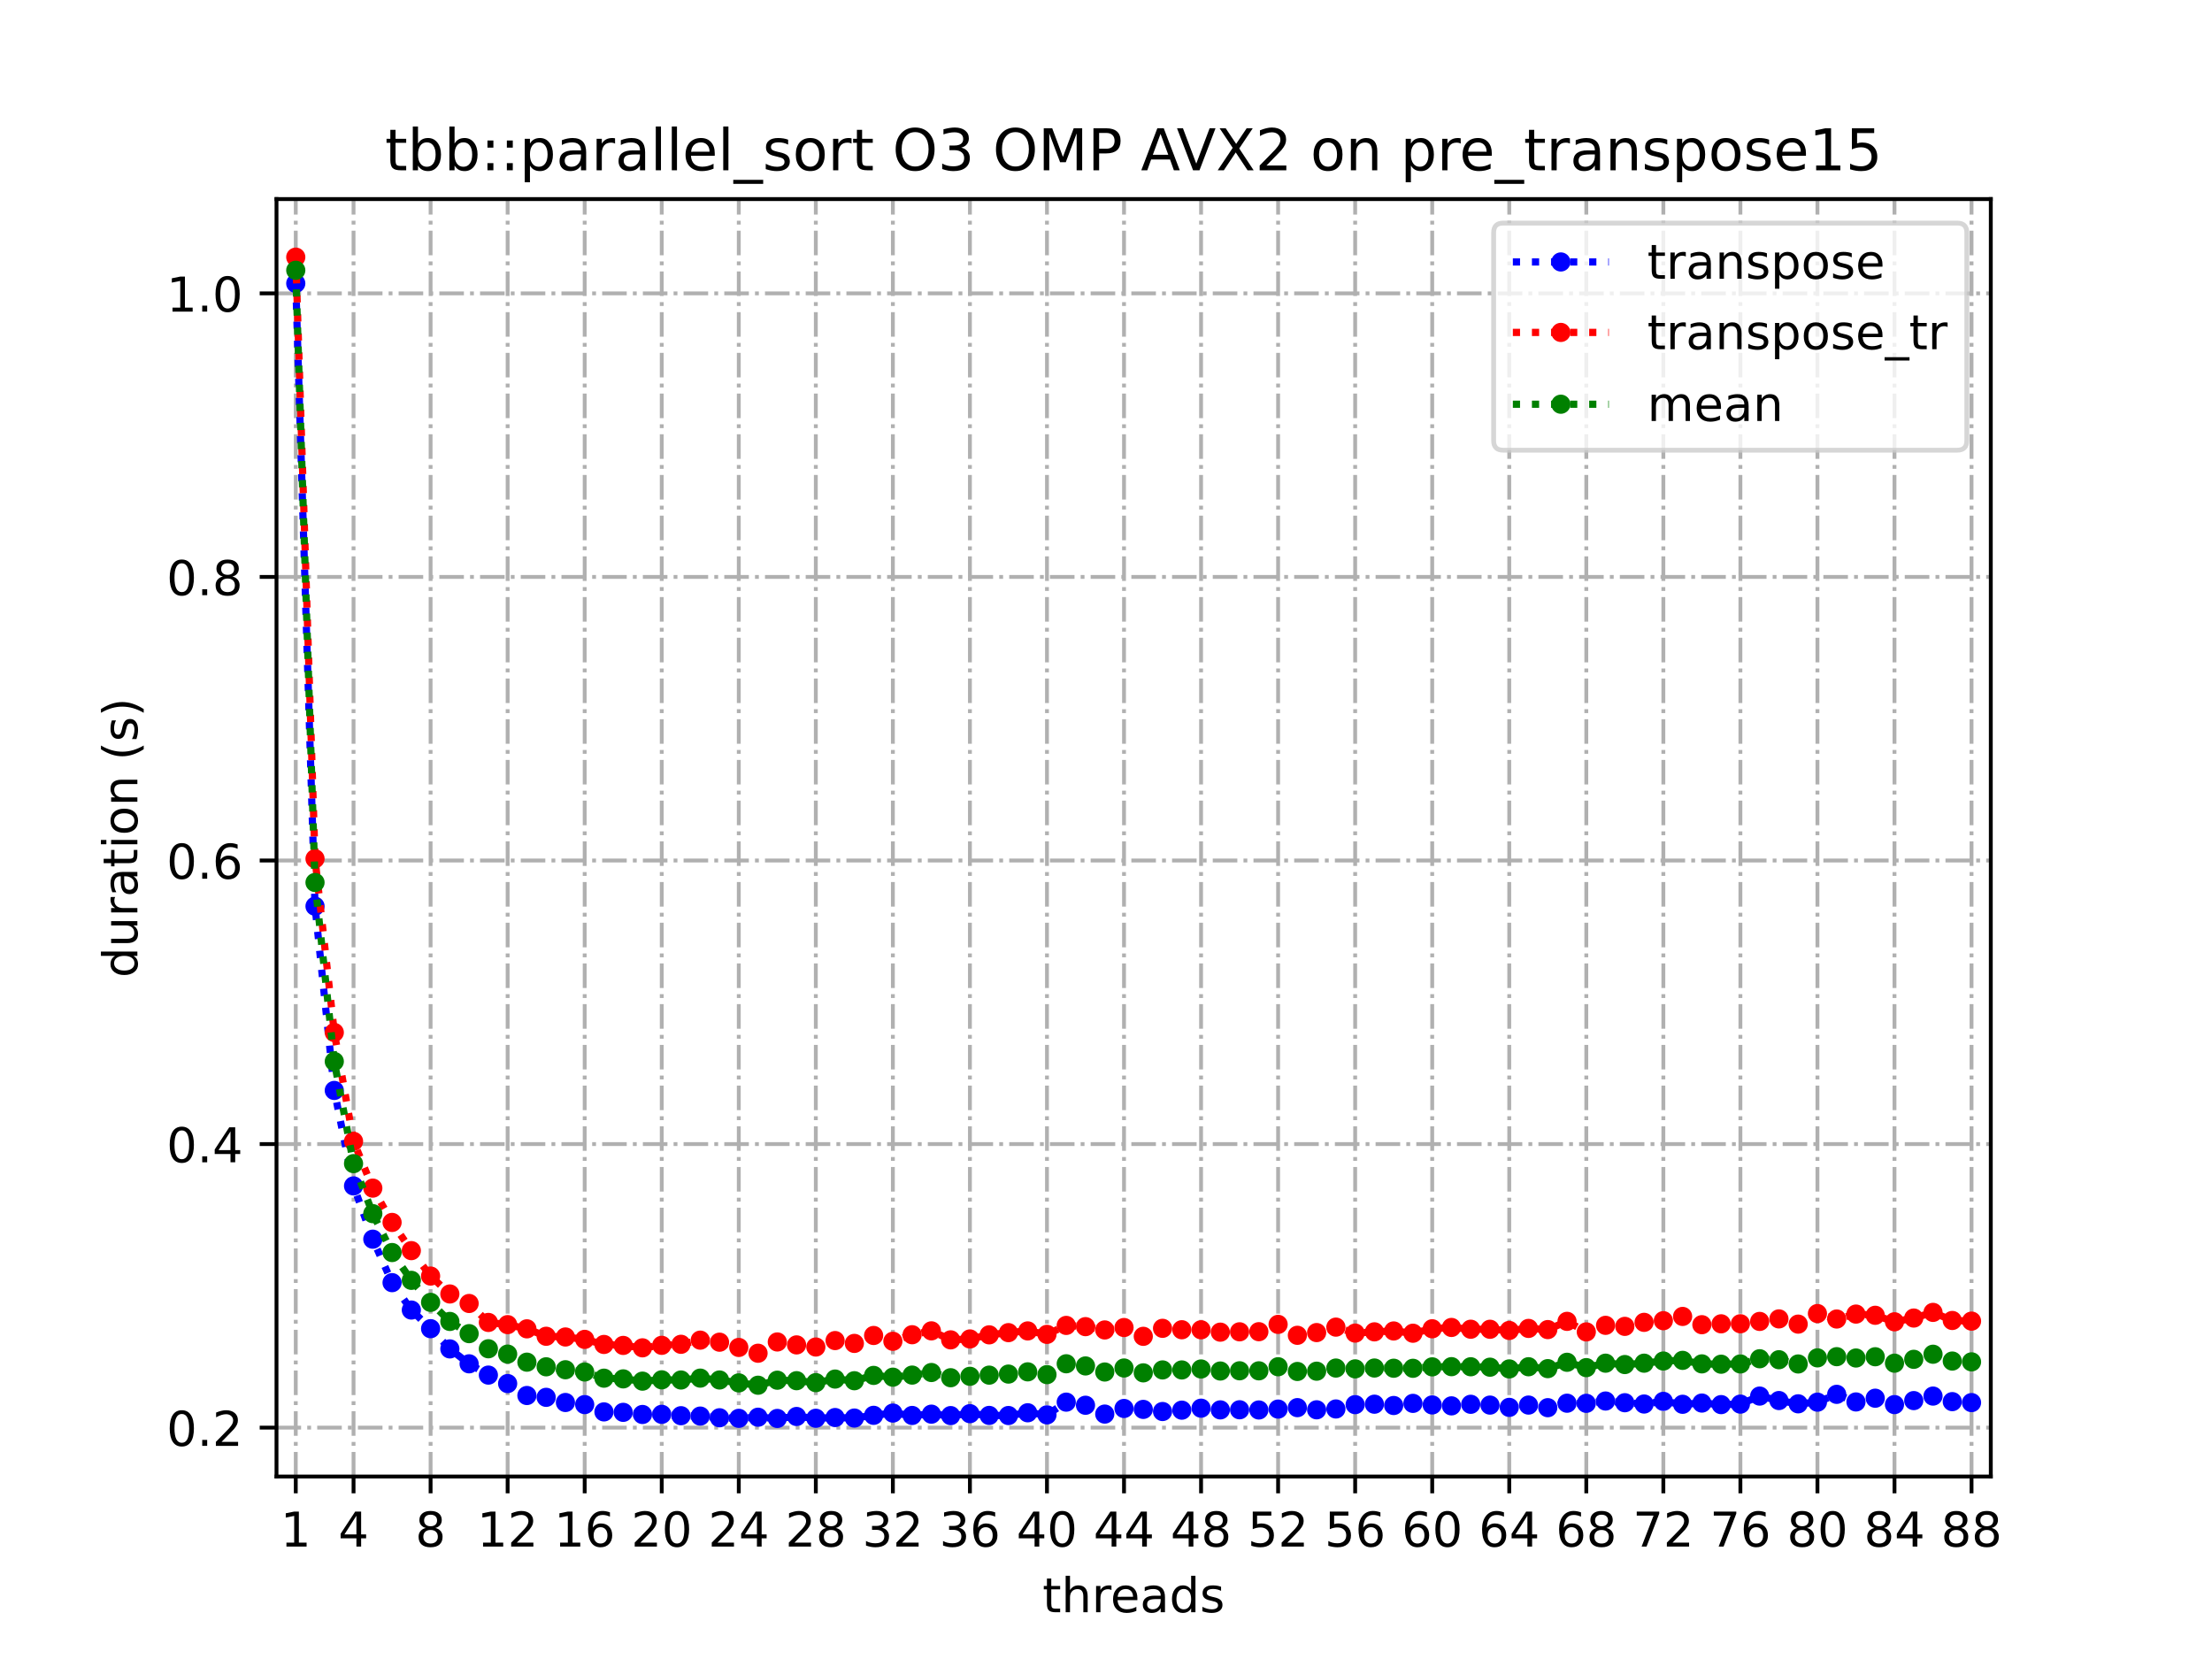 <?xml version="1.0" encoding="utf-8" standalone="no"?>
<!DOCTYPE svg PUBLIC "-//W3C//DTD SVG 1.1//EN"
  "http://www.w3.org/Graphics/SVG/1.1/DTD/svg11.dtd">
<!-- Created with matplotlib (https://matplotlib.org/) -->
<svg height="345.6pt" version="1.1" viewBox="0 0 460.8 345.6" width="460.8pt" xmlns="http://www.w3.org/2000/svg" xmlns:xlink="http://www.w3.org/1999/xlink">
 <defs>
  <style type="text/css">
*{stroke-linecap:butt;stroke-linejoin:round;}
  </style>
 </defs>
 <g id="figure_1">
  <g id="patch_1">
   <path d="M 0 345.6 
L 460.8 345.6 
L 460.8 0 
L 0 0 
z
" style="fill:#ffffff;"/>
  </g>
  <g id="axes_1">
   <g id="patch_2">
    <path d="M 57.6 307.584 
L 414.72 307.584 
L 414.72 41.472 
L 57.6 41.472 
z
" style="fill:#ffffff;"/>
   </g>
   <g id="matplotlib.axis_1">
    <g id="xtick_1">
     <g id="line2d_1">
      <path clip-path="url(#pf36b322585)" d="M 61.613 307.584 
L 61.613 41.472 
" style="fill:none;stroke:#b0b0b0;stroke-dasharray:5.12,1.28,0.8,1.28;stroke-dashoffset:0;stroke-width:0.8;"/>
     </g>
     <g id="line2d_2">
      <defs>
       <path d="M 0 0 
L 0 3.5 
" id="m384bff7f77" style="stroke:#000000;stroke-width:0.8;"/>
      </defs>
      <g>
       <use style="stroke:#000000;stroke-width:0.8;" x="61.613" xlink:href="#m384bff7f77" y="307.584"/>
      </g>
     </g>
     <g id="text_1">
      <!-- 1 -->
      <defs>
       <path d="M 12.406 8.297 
L 28.516 8.297 
L 28.516 63.922 
L 10.984 60.406 
L 10.984 69.391 
L 28.422 72.906 
L 38.281 72.906 
L 38.281 8.297 
L 54.391 8.297 
L 54.391 0 
L 12.406 0 
z
" id="DejaVuSans-49"/>
      </defs>
      <g transform="translate(58.431 322.182)scale(0.1 -0.1)">
       <use xlink:href="#DejaVuSans-49"/>
      </g>
     </g>
    </g>
    <g id="xtick_2">
     <g id="line2d_3">
      <path clip-path="url(#pf36b322585)" d="M 73.65 307.584 
L 73.65 41.472 
" style="fill:none;stroke:#b0b0b0;stroke-dasharray:5.12,1.28,0.8,1.28;stroke-dashoffset:0;stroke-width:0.8;"/>
     </g>
     <g id="line2d_4">
      <g>
       <use style="stroke:#000000;stroke-width:0.8;" x="73.65" xlink:href="#m384bff7f77" y="307.584"/>
      </g>
     </g>
     <g id="text_2">
      <!-- 4 -->
      <defs>
       <path d="M 37.797 64.312 
L 12.891 25.391 
L 37.797 25.391 
z
M 35.203 72.906 
L 47.609 72.906 
L 47.609 25.391 
L 58.016 25.391 
L 58.016 17.188 
L 47.609 17.188 
L 47.609 0 
L 37.797 0 
L 37.797 17.188 
L 4.891 17.188 
L 4.891 26.703 
z
" id="DejaVuSans-52"/>
      </defs>
      <g transform="translate(70.469 322.182)scale(0.1 -0.1)">
       <use xlink:href="#DejaVuSans-52"/>
      </g>
     </g>
    </g>
    <g id="xtick_3">
     <g id="line2d_5">
      <path clip-path="url(#pf36b322585)" d="M 89.701 307.584 
L 89.701 41.472 
" style="fill:none;stroke:#b0b0b0;stroke-dasharray:5.12,1.28,0.8,1.28;stroke-dashoffset:0;stroke-width:0.8;"/>
     </g>
     <g id="line2d_6">
      <g>
       <use style="stroke:#000000;stroke-width:0.8;" x="89.701" xlink:href="#m384bff7f77" y="307.584"/>
      </g>
     </g>
     <g id="text_3">
      <!-- 8 -->
      <defs>
       <path d="M 31.781 34.625 
Q 24.75 34.625 20.719 30.859 
Q 16.703 27.094 16.703 20.516 
Q 16.703 13.922 20.719 10.156 
Q 24.75 6.391 31.781 6.391 
Q 38.812 6.391 42.859 10.172 
Q 46.922 13.969 46.922 20.516 
Q 46.922 27.094 42.891 30.859 
Q 38.875 34.625 31.781 34.625 
z
M 21.922 38.812 
Q 15.578 40.375 12.031 44.719 
Q 8.5 49.078 8.5 55.328 
Q 8.5 64.062 14.719 69.141 
Q 20.953 74.219 31.781 74.219 
Q 42.672 74.219 48.875 69.141 
Q 55.078 64.062 55.078 55.328 
Q 55.078 49.078 51.531 44.719 
Q 48 40.375 41.703 38.812 
Q 48.828 37.156 52.797 32.312 
Q 56.781 27.484 56.781 20.516 
Q 56.781 9.906 50.312 4.234 
Q 43.844 -1.422 31.781 -1.422 
Q 19.734 -1.422 13.25 4.234 
Q 6.781 9.906 6.781 20.516 
Q 6.781 27.484 10.781 32.312 
Q 14.797 37.156 21.922 38.812 
z
M 18.312 54.391 
Q 18.312 48.734 21.844 45.562 
Q 25.391 42.391 31.781 42.391 
Q 38.141 42.391 41.719 45.562 
Q 45.312 48.734 45.312 54.391 
Q 45.312 60.062 41.719 63.234 
Q 38.141 66.406 31.781 66.406 
Q 25.391 66.406 21.844 63.234 
Q 18.312 60.062 18.312 54.391 
z
" id="DejaVuSans-56"/>
      </defs>
      <g transform="translate(86.519 322.182)scale(0.1 -0.1)">
       <use xlink:href="#DejaVuSans-56"/>
      </g>
     </g>
    </g>
    <g id="xtick_4">
     <g id="line2d_7">
      <path clip-path="url(#pf36b322585)" d="M 105.751 307.584 
L 105.751 41.472 
" style="fill:none;stroke:#b0b0b0;stroke-dasharray:5.12,1.28,0.8,1.28;stroke-dashoffset:0;stroke-width:0.8;"/>
     </g>
     <g id="line2d_8">
      <g>
       <use style="stroke:#000000;stroke-width:0.8;" x="105.751" xlink:href="#m384bff7f77" y="307.584"/>
      </g>
     </g>
     <g id="text_4">
      <!-- 12 -->
      <defs>
       <path d="M 19.188 8.297 
L 53.609 8.297 
L 53.609 0 
L 7.328 0 
L 7.328 8.297 
Q 12.938 14.109 22.625 23.891 
Q 32.328 33.688 34.812 36.531 
Q 39.547 41.844 41.422 45.531 
Q 43.312 49.219 43.312 52.781 
Q 43.312 58.594 39.234 62.25 
Q 35.156 65.922 28.609 65.922 
Q 23.969 65.922 18.812 64.312 
Q 13.672 62.703 7.812 59.422 
L 7.812 69.391 
Q 13.766 71.781 18.938 73 
Q 24.125 74.219 28.422 74.219 
Q 39.75 74.219 46.484 68.547 
Q 53.219 62.891 53.219 53.422 
Q 53.219 48.922 51.531 44.891 
Q 49.859 40.875 45.406 35.406 
Q 44.188 33.984 37.641 27.219 
Q 31.109 20.453 19.188 8.297 
z
" id="DejaVuSans-50"/>
      </defs>
      <g transform="translate(99.389 322.182)scale(0.1 -0.1)">
       <use xlink:href="#DejaVuSans-49"/>
       <use x="63.623" xlink:href="#DejaVuSans-50"/>
      </g>
     </g>
    </g>
    <g id="xtick_5">
     <g id="line2d_9">
      <path clip-path="url(#pf36b322585)" d="M 121.801 307.584 
L 121.801 41.472 
" style="fill:none;stroke:#b0b0b0;stroke-dasharray:5.12,1.28,0.8,1.28;stroke-dashoffset:0;stroke-width:0.8;"/>
     </g>
     <g id="line2d_10">
      <g>
       <use style="stroke:#000000;stroke-width:0.8;" x="121.801" xlink:href="#m384bff7f77" y="307.584"/>
      </g>
     </g>
     <g id="text_5">
      <!-- 16 -->
      <defs>
       <path d="M 33.016 40.375 
Q 26.375 40.375 22.484 35.828 
Q 18.609 31.297 18.609 23.391 
Q 18.609 15.531 22.484 10.953 
Q 26.375 6.391 33.016 6.391 
Q 39.656 6.391 43.531 10.953 
Q 47.406 15.531 47.406 23.391 
Q 47.406 31.297 43.531 35.828 
Q 39.656 40.375 33.016 40.375 
z
M 52.594 71.297 
L 52.594 62.312 
Q 48.875 64.062 45.094 64.984 
Q 41.312 65.922 37.594 65.922 
Q 27.828 65.922 22.672 59.328 
Q 17.531 52.734 16.797 39.406 
Q 19.672 43.656 24.016 45.922 
Q 28.375 48.188 33.594 48.188 
Q 44.578 48.188 50.953 41.516 
Q 57.328 34.859 57.328 23.391 
Q 57.328 12.156 50.688 5.359 
Q 44.047 -1.422 33.016 -1.422 
Q 20.359 -1.422 13.672 8.266 
Q 6.984 17.969 6.984 36.375 
Q 6.984 53.656 15.188 63.938 
Q 23.391 74.219 37.203 74.219 
Q 40.922 74.219 44.703 73.484 
Q 48.484 72.75 52.594 71.297 
z
" id="DejaVuSans-54"/>
      </defs>
      <g transform="translate(115.439 322.182)scale(0.1 -0.1)">
       <use xlink:href="#DejaVuSans-49"/>
       <use x="63.623" xlink:href="#DejaVuSans-54"/>
      </g>
     </g>
    </g>
    <g id="xtick_6">
     <g id="line2d_11">
      <path clip-path="url(#pf36b322585)" d="M 137.852 307.584 
L 137.852 41.472 
" style="fill:none;stroke:#b0b0b0;stroke-dasharray:5.12,1.28,0.8,1.28;stroke-dashoffset:0;stroke-width:0.8;"/>
     </g>
     <g id="line2d_12">
      <g>
       <use style="stroke:#000000;stroke-width:0.8;" x="137.852" xlink:href="#m384bff7f77" y="307.584"/>
      </g>
     </g>
     <g id="text_6">
      <!-- 20 -->
      <defs>
       <path d="M 31.781 66.406 
Q 24.172 66.406 20.328 58.906 
Q 16.5 51.422 16.5 36.375 
Q 16.5 21.391 20.328 13.891 
Q 24.172 6.391 31.781 6.391 
Q 39.453 6.391 43.281 13.891 
Q 47.125 21.391 47.125 36.375 
Q 47.125 51.422 43.281 58.906 
Q 39.453 66.406 31.781 66.406 
z
M 31.781 74.219 
Q 44.047 74.219 50.516 64.516 
Q 56.984 54.828 56.984 36.375 
Q 56.984 17.969 50.516 8.266 
Q 44.047 -1.422 31.781 -1.422 
Q 19.531 -1.422 13.062 8.266 
Q 6.594 17.969 6.594 36.375 
Q 6.594 54.828 13.062 64.516 
Q 19.531 74.219 31.781 74.219 
z
" id="DejaVuSans-48"/>
      </defs>
      <g transform="translate(131.489 322.182)scale(0.1 -0.1)">
       <use xlink:href="#DejaVuSans-50"/>
       <use x="63.623" xlink:href="#DejaVuSans-48"/>
      </g>
     </g>
    </g>
    <g id="xtick_7">
     <g id="line2d_13">
      <path clip-path="url(#pf36b322585)" d="M 153.902 307.584 
L 153.902 41.472 
" style="fill:none;stroke:#b0b0b0;stroke-dasharray:5.12,1.28,0.8,1.28;stroke-dashoffset:0;stroke-width:0.8;"/>
     </g>
     <g id="line2d_14">
      <g>
       <use style="stroke:#000000;stroke-width:0.8;" x="153.902" xlink:href="#m384bff7f77" y="307.584"/>
      </g>
     </g>
     <g id="text_7">
      <!-- 24 -->
      <g transform="translate(147.54 322.182)scale(0.1 -0.1)">
       <use xlink:href="#DejaVuSans-50"/>
       <use x="63.623" xlink:href="#DejaVuSans-52"/>
      </g>
     </g>
    </g>
    <g id="xtick_8">
     <g id="line2d_15">
      <path clip-path="url(#pf36b322585)" d="M 169.952 307.584 
L 169.952 41.472 
" style="fill:none;stroke:#b0b0b0;stroke-dasharray:5.12,1.28,0.8,1.28;stroke-dashoffset:0;stroke-width:0.8;"/>
     </g>
     <g id="line2d_16">
      <g>
       <use style="stroke:#000000;stroke-width:0.8;" x="169.952" xlink:href="#m384bff7f77" y="307.584"/>
      </g>
     </g>
     <g id="text_8">
      <!-- 28 -->
      <g transform="translate(163.59 322.182)scale(0.1 -0.1)">
       <use xlink:href="#DejaVuSans-50"/>
       <use x="63.623" xlink:href="#DejaVuSans-56"/>
      </g>
     </g>
    </g>
    <g id="xtick_9">
     <g id="line2d_17">
      <path clip-path="url(#pf36b322585)" d="M 186.003 307.584 
L 186.003 41.472 
" style="fill:none;stroke:#b0b0b0;stroke-dasharray:5.12,1.28,0.8,1.28;stroke-dashoffset:0;stroke-width:0.8;"/>
     </g>
     <g id="line2d_18">
      <g>
       <use style="stroke:#000000;stroke-width:0.8;" x="186.003" xlink:href="#m384bff7f77" y="307.584"/>
      </g>
     </g>
     <g id="text_9">
      <!-- 32 -->
      <defs>
       <path d="M 40.578 39.312 
Q 47.656 37.797 51.625 33 
Q 55.609 28.219 55.609 21.188 
Q 55.609 10.406 48.188 4.484 
Q 40.766 -1.422 27.094 -1.422 
Q 22.516 -1.422 17.656 -0.516 
Q 12.797 0.391 7.625 2.203 
L 7.625 11.719 
Q 11.719 9.328 16.594 8.109 
Q 21.484 6.891 26.812 6.891 
Q 36.078 6.891 40.938 10.547 
Q 45.797 14.203 45.797 21.188 
Q 45.797 27.641 41.281 31.266 
Q 36.766 34.906 28.719 34.906 
L 20.219 34.906 
L 20.219 43.016 
L 29.109 43.016 
Q 36.375 43.016 40.234 45.922 
Q 44.094 48.828 44.094 54.297 
Q 44.094 59.906 40.109 62.906 
Q 36.141 65.922 28.719 65.922 
Q 24.656 65.922 20.016 65.031 
Q 15.375 64.156 9.812 62.312 
L 9.812 71.094 
Q 15.438 72.656 20.344 73.438 
Q 25.25 74.219 29.594 74.219 
Q 40.828 74.219 47.359 69.109 
Q 53.906 64.016 53.906 55.328 
Q 53.906 49.266 50.438 45.094 
Q 46.969 40.922 40.578 39.312 
z
" id="DejaVuSans-51"/>
      </defs>
      <g transform="translate(179.64 322.182)scale(0.1 -0.1)">
       <use xlink:href="#DejaVuSans-51"/>
       <use x="63.623" xlink:href="#DejaVuSans-50"/>
      </g>
     </g>
    </g>
    <g id="xtick_10">
     <g id="line2d_19">
      <path clip-path="url(#pf36b322585)" d="M 202.053 307.584 
L 202.053 41.472 
" style="fill:none;stroke:#b0b0b0;stroke-dasharray:5.12,1.28,0.8,1.28;stroke-dashoffset:0;stroke-width:0.8;"/>
     </g>
     <g id="line2d_20">
      <g>
       <use style="stroke:#000000;stroke-width:0.8;" x="202.053" xlink:href="#m384bff7f77" y="307.584"/>
      </g>
     </g>
     <g id="text_10">
      <!-- 36 -->
      <g transform="translate(195.691 322.182)scale(0.1 -0.1)">
       <use xlink:href="#DejaVuSans-51"/>
       <use x="63.623" xlink:href="#DejaVuSans-54"/>
      </g>
     </g>
    </g>
    <g id="xtick_11">
     <g id="line2d_21">
      <path clip-path="url(#pf36b322585)" d="M 218.103 307.584 
L 218.103 41.472 
" style="fill:none;stroke:#b0b0b0;stroke-dasharray:5.12,1.28,0.8,1.28;stroke-dashoffset:0;stroke-width:0.8;"/>
     </g>
     <g id="line2d_22">
      <g>
       <use style="stroke:#000000;stroke-width:0.8;" x="218.103" xlink:href="#m384bff7f77" y="307.584"/>
      </g>
     </g>
     <g id="text_11">
      <!-- 40 -->
      <g transform="translate(211.741 322.182)scale(0.1 -0.1)">
       <use xlink:href="#DejaVuSans-52"/>
       <use x="63.623" xlink:href="#DejaVuSans-48"/>
      </g>
     </g>
    </g>
    <g id="xtick_12">
     <g id="line2d_23">
      <path clip-path="url(#pf36b322585)" d="M 234.154 307.584 
L 234.154 41.472 
" style="fill:none;stroke:#b0b0b0;stroke-dasharray:5.12,1.28,0.8,1.28;stroke-dashoffset:0;stroke-width:0.8;"/>
     </g>
     <g id="line2d_24">
      <g>
       <use style="stroke:#000000;stroke-width:0.8;" x="234.154" xlink:href="#m384bff7f77" y="307.584"/>
      </g>
     </g>
     <g id="text_12">
      <!-- 44 -->
      <g transform="translate(227.791 322.182)scale(0.1 -0.1)">
       <use xlink:href="#DejaVuSans-52"/>
       <use x="63.623" xlink:href="#DejaVuSans-52"/>
      </g>
     </g>
    </g>
    <g id="xtick_13">
     <g id="line2d_25">
      <path clip-path="url(#pf36b322585)" d="M 250.204 307.584 
L 250.204 41.472 
" style="fill:none;stroke:#b0b0b0;stroke-dasharray:5.12,1.28,0.8,1.28;stroke-dashoffset:0;stroke-width:0.8;"/>
     </g>
     <g id="line2d_26">
      <g>
       <use style="stroke:#000000;stroke-width:0.8;" x="250.204" xlink:href="#m384bff7f77" y="307.584"/>
      </g>
     </g>
     <g id="text_13">
      <!-- 48 -->
      <g transform="translate(243.842 322.182)scale(0.1 -0.1)">
       <use xlink:href="#DejaVuSans-52"/>
       <use x="63.623" xlink:href="#DejaVuSans-56"/>
      </g>
     </g>
    </g>
    <g id="xtick_14">
     <g id="line2d_27">
      <path clip-path="url(#pf36b322585)" d="M 266.254 307.584 
L 266.254 41.472 
" style="fill:none;stroke:#b0b0b0;stroke-dasharray:5.12,1.28,0.8,1.28;stroke-dashoffset:0;stroke-width:0.8;"/>
     </g>
     <g id="line2d_28">
      <g>
       <use style="stroke:#000000;stroke-width:0.8;" x="266.254" xlink:href="#m384bff7f77" y="307.584"/>
      </g>
     </g>
     <g id="text_14">
      <!-- 52 -->
      <defs>
       <path d="M 10.797 72.906 
L 49.516 72.906 
L 49.516 64.594 
L 19.828 64.594 
L 19.828 46.734 
Q 21.969 47.469 24.109 47.828 
Q 26.266 48.188 28.422 48.188 
Q 40.625 48.188 47.75 41.5 
Q 54.891 34.812 54.891 23.391 
Q 54.891 11.625 47.562 5.094 
Q 40.234 -1.422 26.906 -1.422 
Q 22.312 -1.422 17.547 -0.641 
Q 12.797 0.141 7.719 1.703 
L 7.719 11.625 
Q 12.109 9.234 16.797 8.062 
Q 21.484 6.891 26.703 6.891 
Q 35.156 6.891 40.078 11.328 
Q 45.016 15.766 45.016 23.391 
Q 45.016 31 40.078 35.438 
Q 35.156 39.891 26.703 39.891 
Q 22.75 39.891 18.812 39.016 
Q 14.891 38.141 10.797 36.281 
z
" id="DejaVuSans-53"/>
      </defs>
      <g transform="translate(259.892 322.182)scale(0.1 -0.1)">
       <use xlink:href="#DejaVuSans-53"/>
       <use x="63.623" xlink:href="#DejaVuSans-50"/>
      </g>
     </g>
    </g>
    <g id="xtick_15">
     <g id="line2d_29">
      <path clip-path="url(#pf36b322585)" d="M 282.305 307.584 
L 282.305 41.472 
" style="fill:none;stroke:#b0b0b0;stroke-dasharray:5.12,1.28,0.8,1.28;stroke-dashoffset:0;stroke-width:0.8;"/>
     </g>
     <g id="line2d_30">
      <g>
       <use style="stroke:#000000;stroke-width:0.8;" x="282.305" xlink:href="#m384bff7f77" y="307.584"/>
      </g>
     </g>
     <g id="text_15">
      <!-- 56 -->
      <g transform="translate(275.942 322.182)scale(0.1 -0.1)">
       <use xlink:href="#DejaVuSans-53"/>
       <use x="63.623" xlink:href="#DejaVuSans-54"/>
      </g>
     </g>
    </g>
    <g id="xtick_16">
     <g id="line2d_31">
      <path clip-path="url(#pf36b322585)" d="M 298.355 307.584 
L 298.355 41.472 
" style="fill:none;stroke:#b0b0b0;stroke-dasharray:5.12,1.28,0.8,1.28;stroke-dashoffset:0;stroke-width:0.8;"/>
     </g>
     <g id="line2d_32">
      <g>
       <use style="stroke:#000000;stroke-width:0.8;" x="298.355" xlink:href="#m384bff7f77" y="307.584"/>
      </g>
     </g>
     <g id="text_16">
      <!-- 60 -->
      <g transform="translate(291.993 322.182)scale(0.1 -0.1)">
       <use xlink:href="#DejaVuSans-54"/>
       <use x="63.623" xlink:href="#DejaVuSans-48"/>
      </g>
     </g>
    </g>
    <g id="xtick_17">
     <g id="line2d_33">
      <path clip-path="url(#pf36b322585)" d="M 314.405 307.584 
L 314.405 41.472 
" style="fill:none;stroke:#b0b0b0;stroke-dasharray:5.12,1.28,0.8,1.28;stroke-dashoffset:0;stroke-width:0.8;"/>
     </g>
     <g id="line2d_34">
      <g>
       <use style="stroke:#000000;stroke-width:0.8;" x="314.405" xlink:href="#m384bff7f77" y="307.584"/>
      </g>
     </g>
     <g id="text_17">
      <!-- 64 -->
      <g transform="translate(308.043 322.182)scale(0.1 -0.1)">
       <use xlink:href="#DejaVuSans-54"/>
       <use x="63.623" xlink:href="#DejaVuSans-52"/>
      </g>
     </g>
    </g>
    <g id="xtick_18">
     <g id="line2d_35">
      <path clip-path="url(#pf36b322585)" d="M 330.456 307.584 
L 330.456 41.472 
" style="fill:none;stroke:#b0b0b0;stroke-dasharray:5.12,1.28,0.8,1.28;stroke-dashoffset:0;stroke-width:0.8;"/>
     </g>
     <g id="line2d_36">
      <g>
       <use style="stroke:#000000;stroke-width:0.8;" x="330.456" xlink:href="#m384bff7f77" y="307.584"/>
      </g>
     </g>
     <g id="text_18">
      <!-- 68 -->
      <g transform="translate(324.093 322.182)scale(0.1 -0.1)">
       <use xlink:href="#DejaVuSans-54"/>
       <use x="63.623" xlink:href="#DejaVuSans-56"/>
      </g>
     </g>
    </g>
    <g id="xtick_19">
     <g id="line2d_37">
      <path clip-path="url(#pf36b322585)" d="M 346.506 307.584 
L 346.506 41.472 
" style="fill:none;stroke:#b0b0b0;stroke-dasharray:5.12,1.28,0.8,1.28;stroke-dashoffset:0;stroke-width:0.8;"/>
     </g>
     <g id="line2d_38">
      <g>
       <use style="stroke:#000000;stroke-width:0.8;" x="346.506" xlink:href="#m384bff7f77" y="307.584"/>
      </g>
     </g>
     <g id="text_19">
      <!-- 72 -->
      <defs>
       <path d="M 8.203 72.906 
L 55.078 72.906 
L 55.078 68.703 
L 28.609 0 
L 18.312 0 
L 43.219 64.594 
L 8.203 64.594 
z
" id="DejaVuSans-55"/>
      </defs>
      <g transform="translate(340.144 322.182)scale(0.1 -0.1)">
       <use xlink:href="#DejaVuSans-55"/>
       <use x="63.623" xlink:href="#DejaVuSans-50"/>
      </g>
     </g>
    </g>
    <g id="xtick_20">
     <g id="line2d_39">
      <path clip-path="url(#pf36b322585)" d="M 362.556 307.584 
L 362.556 41.472 
" style="fill:none;stroke:#b0b0b0;stroke-dasharray:5.12,1.28,0.8,1.28;stroke-dashoffset:0;stroke-width:0.8;"/>
     </g>
     <g id="line2d_40">
      <g>
       <use style="stroke:#000000;stroke-width:0.8;" x="362.556" xlink:href="#m384bff7f77" y="307.584"/>
      </g>
     </g>
     <g id="text_20">
      <!-- 76 -->
      <g transform="translate(356.194 322.182)scale(0.1 -0.1)">
       <use xlink:href="#DejaVuSans-55"/>
       <use x="63.623" xlink:href="#DejaVuSans-54"/>
      </g>
     </g>
    </g>
    <g id="xtick_21">
     <g id="line2d_41">
      <path clip-path="url(#pf36b322585)" d="M 378.607 307.584 
L 378.607 41.472 
" style="fill:none;stroke:#b0b0b0;stroke-dasharray:5.12,1.28,0.8,1.28;stroke-dashoffset:0;stroke-width:0.8;"/>
     </g>
     <g id="line2d_42">
      <g>
       <use style="stroke:#000000;stroke-width:0.8;" x="378.607" xlink:href="#m384bff7f77" y="307.584"/>
      </g>
     </g>
     <g id="text_21">
      <!-- 80 -->
      <g transform="translate(372.244 322.182)scale(0.1 -0.1)">
       <use xlink:href="#DejaVuSans-56"/>
       <use x="63.623" xlink:href="#DejaVuSans-48"/>
      </g>
     </g>
    </g>
    <g id="xtick_22">
     <g id="line2d_43">
      <path clip-path="url(#pf36b322585)" d="M 394.657 307.584 
L 394.657 41.472 
" style="fill:none;stroke:#b0b0b0;stroke-dasharray:5.12,1.28,0.8,1.28;stroke-dashoffset:0;stroke-width:0.8;"/>
     </g>
     <g id="line2d_44">
      <g>
       <use style="stroke:#000000;stroke-width:0.8;" x="394.657" xlink:href="#m384bff7f77" y="307.584"/>
      </g>
     </g>
     <g id="text_22">
      <!-- 84 -->
      <g transform="translate(388.295 322.182)scale(0.1 -0.1)">
       <use xlink:href="#DejaVuSans-56"/>
       <use x="63.623" xlink:href="#DejaVuSans-52"/>
      </g>
     </g>
    </g>
    <g id="xtick_23">
     <g id="line2d_45">
      <path clip-path="url(#pf36b322585)" d="M 410.707 307.584 
L 410.707 41.472 
" style="fill:none;stroke:#b0b0b0;stroke-dasharray:5.12,1.28,0.8,1.28;stroke-dashoffset:0;stroke-width:0.8;"/>
     </g>
     <g id="line2d_46">
      <g>
       <use style="stroke:#000000;stroke-width:0.8;" x="410.707" xlink:href="#m384bff7f77" y="307.584"/>
      </g>
     </g>
     <g id="text_23">
      <!-- 88 -->
      <g transform="translate(404.345 322.182)scale(0.1 -0.1)">
       <use xlink:href="#DejaVuSans-56"/>
       <use x="63.623" xlink:href="#DejaVuSans-56"/>
      </g>
     </g>
    </g>
    <g id="text_24">
     <!-- threads -->
     <defs>
      <path d="M 18.312 70.219 
L 18.312 54.688 
L 36.812 54.688 
L 36.812 47.703 
L 18.312 47.703 
L 18.312 18.016 
Q 18.312 11.328 20.141 9.422 
Q 21.969 7.516 27.594 7.516 
L 36.812 7.516 
L 36.812 0 
L 27.594 0 
Q 17.188 0 13.234 3.875 
Q 9.281 7.766 9.281 18.016 
L 9.281 47.703 
L 2.688 47.703 
L 2.688 54.688 
L 9.281 54.688 
L 9.281 70.219 
z
" id="DejaVuSans-116"/>
      <path d="M 54.891 33.016 
L 54.891 0 
L 45.906 0 
L 45.906 32.719 
Q 45.906 40.484 42.875 44.328 
Q 39.844 48.188 33.797 48.188 
Q 26.516 48.188 22.312 43.547 
Q 18.109 38.922 18.109 30.906 
L 18.109 0 
L 9.078 0 
L 9.078 75.984 
L 18.109 75.984 
L 18.109 46.188 
Q 21.344 51.125 25.703 53.562 
Q 30.078 56 35.797 56 
Q 45.219 56 50.047 50.172 
Q 54.891 44.344 54.891 33.016 
z
" id="DejaVuSans-104"/>
      <path d="M 41.109 46.297 
Q 39.594 47.172 37.812 47.578 
Q 36.031 48 33.891 48 
Q 26.266 48 22.188 43.047 
Q 18.109 38.094 18.109 28.812 
L 18.109 0 
L 9.078 0 
L 9.078 54.688 
L 18.109 54.688 
L 18.109 46.188 
Q 20.953 51.172 25.484 53.578 
Q 30.031 56 36.531 56 
Q 37.453 56 38.578 55.875 
Q 39.703 55.766 41.062 55.516 
z
" id="DejaVuSans-114"/>
      <path d="M 56.203 29.594 
L 56.203 25.203 
L 14.891 25.203 
Q 15.484 15.922 20.484 11.062 
Q 25.484 6.203 34.422 6.203 
Q 39.594 6.203 44.453 7.469 
Q 49.312 8.734 54.109 11.281 
L 54.109 2.781 
Q 49.266 0.734 44.188 -0.344 
Q 39.109 -1.422 33.891 -1.422 
Q 20.797 -1.422 13.156 6.188 
Q 5.516 13.812 5.516 26.812 
Q 5.516 40.234 12.766 48.109 
Q 20.016 56 32.328 56 
Q 43.359 56 49.781 48.891 
Q 56.203 41.797 56.203 29.594 
z
M 47.219 32.234 
Q 47.125 39.594 43.094 43.984 
Q 39.062 48.391 32.422 48.391 
Q 24.906 48.391 20.391 44.141 
Q 15.875 39.891 15.188 32.172 
z
" id="DejaVuSans-101"/>
      <path d="M 34.281 27.484 
Q 23.391 27.484 19.188 25 
Q 14.984 22.516 14.984 16.5 
Q 14.984 11.719 18.141 8.906 
Q 21.297 6.109 26.703 6.109 
Q 34.188 6.109 38.703 11.406 
Q 43.219 16.703 43.219 25.484 
L 43.219 27.484 
z
M 52.203 31.203 
L 52.203 0 
L 43.219 0 
L 43.219 8.297 
Q 40.141 3.328 35.547 0.953 
Q 30.953 -1.422 24.312 -1.422 
Q 15.922 -1.422 10.953 3.297 
Q 6 8.016 6 15.922 
Q 6 25.141 12.172 29.828 
Q 18.359 34.516 30.609 34.516 
L 43.219 34.516 
L 43.219 35.406 
Q 43.219 41.609 39.141 45 
Q 35.062 48.391 27.688 48.391 
Q 23 48.391 18.547 47.266 
Q 14.109 46.141 10.016 43.891 
L 10.016 52.203 
Q 14.938 54.109 19.578 55.047 
Q 24.219 56 28.609 56 
Q 40.484 56 46.344 49.844 
Q 52.203 43.703 52.203 31.203 
z
" id="DejaVuSans-97"/>
      <path d="M 45.406 46.391 
L 45.406 75.984 
L 54.391 75.984 
L 54.391 0 
L 45.406 0 
L 45.406 8.203 
Q 42.578 3.328 38.25 0.953 
Q 33.938 -1.422 27.875 -1.422 
Q 17.969 -1.422 11.734 6.484 
Q 5.516 14.406 5.516 27.297 
Q 5.516 40.188 11.734 48.094 
Q 17.969 56 27.875 56 
Q 33.938 56 38.25 53.625 
Q 42.578 51.266 45.406 46.391 
z
M 14.797 27.297 
Q 14.797 17.391 18.875 11.75 
Q 22.953 6.109 30.078 6.109 
Q 37.203 6.109 41.297 11.75 
Q 45.406 17.391 45.406 27.297 
Q 45.406 37.203 41.297 42.844 
Q 37.203 48.484 30.078 48.484 
Q 22.953 48.484 18.875 42.844 
Q 14.797 37.203 14.797 27.297 
z
" id="DejaVuSans-100"/>
      <path d="M 44.281 53.078 
L 44.281 44.578 
Q 40.484 46.531 36.375 47.5 
Q 32.281 48.484 27.875 48.484 
Q 21.188 48.484 17.844 46.438 
Q 14.5 44.391 14.5 40.281 
Q 14.5 37.156 16.891 35.375 
Q 19.281 33.594 26.516 31.984 
L 29.594 31.297 
Q 39.156 29.25 43.188 25.516 
Q 47.219 21.781 47.219 15.094 
Q 47.219 7.469 41.188 3.016 
Q 35.156 -1.422 24.609 -1.422 
Q 20.219 -1.422 15.453 -0.562 
Q 10.688 0.297 5.422 2 
L 5.422 11.281 
Q 10.406 8.688 15.234 7.391 
Q 20.062 6.109 24.812 6.109 
Q 31.156 6.109 34.562 8.281 
Q 37.984 10.453 37.984 14.406 
Q 37.984 18.062 35.516 20.016 
Q 33.062 21.969 24.703 23.781 
L 21.578 24.516 
Q 13.234 26.266 9.516 29.906 
Q 5.812 33.547 5.812 39.891 
Q 5.812 47.609 11.281 51.797 
Q 16.75 56 26.812 56 
Q 31.781 56 36.172 55.266 
Q 40.578 54.547 44.281 53.078 
z
" id="DejaVuSans-115"/>
     </defs>
     <g transform="translate(217.169 335.861)scale(0.1 -0.1)">
      <use xlink:href="#DejaVuSans-116"/>
      <use x="39.209" xlink:href="#DejaVuSans-104"/>
      <use x="102.588" xlink:href="#DejaVuSans-114"/>
      <use x="141.451" xlink:href="#DejaVuSans-101"/>
      <use x="202.975" xlink:href="#DejaVuSans-97"/>
      <use x="264.254" xlink:href="#DejaVuSans-100"/>
      <use x="327.73" xlink:href="#DejaVuSans-115"/>
     </g>
    </g>
   </g>
   <g id="matplotlib.axis_2">
    <g id="ytick_1">
     <g id="line2d_47">
      <path clip-path="url(#pf36b322585)" d="M 57.6 297.399 
L 414.72 297.399 
" style="fill:none;stroke:#b0b0b0;stroke-dasharray:5.12,1.28,0.8,1.28;stroke-dashoffset:0;stroke-width:0.8;"/>
     </g>
     <g id="line2d_48">
      <defs>
       <path d="M 0 0 
L -3.5 0 
" id="mc36201dfe4" style="stroke:#000000;stroke-width:0.8;"/>
      </defs>
      <g>
       <use style="stroke:#000000;stroke-width:0.8;" x="57.6" xlink:href="#mc36201dfe4" y="297.399"/>
      </g>
     </g>
     <g id="text_25">
      <!-- 0.2 -->
      <defs>
       <path d="M 10.688 12.406 
L 21 12.406 
L 21 0 
L 10.688 0 
z
" id="DejaVuSans-46"/>
      </defs>
      <g transform="translate(34.697 301.198)scale(0.1 -0.1)">
       <use xlink:href="#DejaVuSans-48"/>
       <use x="63.623" xlink:href="#DejaVuSans-46"/>
       <use x="95.41" xlink:href="#DejaVuSans-50"/>
      </g>
     </g>
    </g>
    <g id="ytick_2">
     <g id="line2d_49">
      <path clip-path="url(#pf36b322585)" d="M 57.6 238.328 
L 414.72 238.328 
" style="fill:none;stroke:#b0b0b0;stroke-dasharray:5.12,1.28,0.8,1.28;stroke-dashoffset:0;stroke-width:0.8;"/>
     </g>
     <g id="line2d_50">
      <g>
       <use style="stroke:#000000;stroke-width:0.8;" x="57.6" xlink:href="#mc36201dfe4" y="238.328"/>
      </g>
     </g>
     <g id="text_26">
      <!-- 0.4 -->
      <g transform="translate(34.697 242.127)scale(0.1 -0.1)">
       <use xlink:href="#DejaVuSans-48"/>
       <use x="63.623" xlink:href="#DejaVuSans-46"/>
       <use x="95.41" xlink:href="#DejaVuSans-52"/>
      </g>
     </g>
    </g>
    <g id="ytick_3">
     <g id="line2d_51">
      <path clip-path="url(#pf36b322585)" d="M 57.6 179.257 
L 414.72 179.257 
" style="fill:none;stroke:#b0b0b0;stroke-dasharray:5.12,1.28,0.8,1.28;stroke-dashoffset:0;stroke-width:0.8;"/>
     </g>
     <g id="line2d_52">
      <g>
       <use style="stroke:#000000;stroke-width:0.8;" x="57.6" xlink:href="#mc36201dfe4" y="179.257"/>
      </g>
     </g>
     <g id="text_27">
      <!-- 0.6 -->
      <g transform="translate(34.697 183.056)scale(0.1 -0.1)">
       <use xlink:href="#DejaVuSans-48"/>
       <use x="63.623" xlink:href="#DejaVuSans-46"/>
       <use x="95.41" xlink:href="#DejaVuSans-54"/>
      </g>
     </g>
    </g>
    <g id="ytick_4">
     <g id="line2d_53">
      <path clip-path="url(#pf36b322585)" d="M 57.6 120.185 
L 414.72 120.185 
" style="fill:none;stroke:#b0b0b0;stroke-dasharray:5.12,1.28,0.8,1.28;stroke-dashoffset:0;stroke-width:0.8;"/>
     </g>
     <g id="line2d_54">
      <g>
       <use style="stroke:#000000;stroke-width:0.8;" x="57.6" xlink:href="#mc36201dfe4" y="120.185"/>
      </g>
     </g>
     <g id="text_28">
      <!-- 0.8 -->
      <g transform="translate(34.697 123.985)scale(0.1 -0.1)">
       <use xlink:href="#DejaVuSans-48"/>
       <use x="63.623" xlink:href="#DejaVuSans-46"/>
       <use x="95.41" xlink:href="#DejaVuSans-56"/>
      </g>
     </g>
    </g>
    <g id="ytick_5">
     <g id="line2d_55">
      <path clip-path="url(#pf36b322585)" d="M 57.6 61.114 
L 414.72 61.114 
" style="fill:none;stroke:#b0b0b0;stroke-dasharray:5.12,1.28,0.8,1.28;stroke-dashoffset:0;stroke-width:0.8;"/>
     </g>
     <g id="line2d_56">
      <g>
       <use style="stroke:#000000;stroke-width:0.8;" x="57.6" xlink:href="#mc36201dfe4" y="61.114"/>
      </g>
     </g>
     <g id="text_29">
      <!-- 1.0 -->
      <g transform="translate(34.697 64.913)scale(0.1 -0.1)">
       <use xlink:href="#DejaVuSans-49"/>
       <use x="63.623" xlink:href="#DejaVuSans-46"/>
       <use x="95.41" xlink:href="#DejaVuSans-48"/>
      </g>
     </g>
    </g>
    <g id="text_30">
     <!-- duration (s) -->
     <defs>
      <path d="M 8.5 21.578 
L 8.5 54.688 
L 17.484 54.688 
L 17.484 21.922 
Q 17.484 14.156 20.5 10.266 
Q 23.531 6.391 29.594 6.391 
Q 36.859 6.391 41.078 11.031 
Q 45.312 15.672 45.312 23.688 
L 45.312 54.688 
L 54.297 54.688 
L 54.297 0 
L 45.312 0 
L 45.312 8.406 
Q 42.047 3.422 37.719 1 
Q 33.406 -1.422 27.688 -1.422 
Q 18.266 -1.422 13.375 4.438 
Q 8.5 10.297 8.5 21.578 
z
M 31.109 56 
z
" id="DejaVuSans-117"/>
      <path d="M 9.422 54.688 
L 18.406 54.688 
L 18.406 0 
L 9.422 0 
z
M 9.422 75.984 
L 18.406 75.984 
L 18.406 64.594 
L 9.422 64.594 
z
" id="DejaVuSans-105"/>
      <path d="M 30.609 48.391 
Q 23.391 48.391 19.188 42.75 
Q 14.984 37.109 14.984 27.297 
Q 14.984 17.484 19.156 11.844 
Q 23.344 6.203 30.609 6.203 
Q 37.797 6.203 41.984 11.859 
Q 46.188 17.531 46.188 27.297 
Q 46.188 37.016 41.984 42.703 
Q 37.797 48.391 30.609 48.391 
z
M 30.609 56 
Q 42.328 56 49.016 48.375 
Q 55.719 40.766 55.719 27.297 
Q 55.719 13.875 49.016 6.219 
Q 42.328 -1.422 30.609 -1.422 
Q 18.844 -1.422 12.172 6.219 
Q 5.516 13.875 5.516 27.297 
Q 5.516 40.766 12.172 48.375 
Q 18.844 56 30.609 56 
z
" id="DejaVuSans-111"/>
      <path d="M 54.891 33.016 
L 54.891 0 
L 45.906 0 
L 45.906 32.719 
Q 45.906 40.484 42.875 44.328 
Q 39.844 48.188 33.797 48.188 
Q 26.516 48.188 22.312 43.547 
Q 18.109 38.922 18.109 30.906 
L 18.109 0 
L 9.078 0 
L 9.078 54.688 
L 18.109 54.688 
L 18.109 46.188 
Q 21.344 51.125 25.703 53.562 
Q 30.078 56 35.797 56 
Q 45.219 56 50.047 50.172 
Q 54.891 44.344 54.891 33.016 
z
" id="DejaVuSans-110"/>
      <path id="DejaVuSans-32"/>
      <path d="M 31 75.875 
Q 24.469 64.656 21.281 53.656 
Q 18.109 42.672 18.109 31.391 
Q 18.109 20.125 21.312 9.062 
Q 24.516 -2 31 -13.188 
L 23.188 -13.188 
Q 15.875 -1.703 12.234 9.375 
Q 8.594 20.453 8.594 31.391 
Q 8.594 42.281 12.203 53.312 
Q 15.828 64.359 23.188 75.875 
z
" id="DejaVuSans-40"/>
      <path d="M 8.016 75.875 
L 15.828 75.875 
Q 23.141 64.359 26.781 53.312 
Q 30.422 42.281 30.422 31.391 
Q 30.422 20.453 26.781 9.375 
Q 23.141 -1.703 15.828 -13.188 
L 8.016 -13.188 
Q 14.5 -2 17.703 9.062 
Q 20.906 20.125 20.906 31.391 
Q 20.906 42.672 17.703 53.656 
Q 14.5 64.656 8.016 75.875 
z
" id="DejaVuSans-41"/>
     </defs>
     <g transform="translate(28.617 203.663)rotate(-90)scale(0.1 -0.1)">
      <use xlink:href="#DejaVuSans-100"/>
      <use x="63.477" xlink:href="#DejaVuSans-117"/>
      <use x="126.855" xlink:href="#DejaVuSans-114"/>
      <use x="167.969" xlink:href="#DejaVuSans-97"/>
      <use x="229.248" xlink:href="#DejaVuSans-116"/>
      <use x="268.457" xlink:href="#DejaVuSans-105"/>
      <use x="296.24" xlink:href="#DejaVuSans-111"/>
      <use x="357.422" xlink:href="#DejaVuSans-110"/>
      <use x="420.801" xlink:href="#DejaVuSans-32"/>
      <use x="452.588" xlink:href="#DejaVuSans-40"/>
      <use x="491.602" xlink:href="#DejaVuSans-115"/>
      <use x="543.701" xlink:href="#DejaVuSans-41"/>
     </g>
    </g>
   </g>
   <g id="line2d_57">
    <path clip-path="url(#pf36b322585)" d="M 61.613 59.039 
L 65.625 188.782 
L 69.638 227.159 
L 73.65 247.05 
L 77.663 258.146 
L 81.676 267.198 
L 85.688 272.905 
L 89.701 276.788 
L 93.713 281.003 
L 97.726 284.109 
L 101.738 286.459 
L 105.751 288.222 
L 109.764 290.709 
L 113.776 291.091 
L 117.789 292.165 
L 121.801 292.601 
L 125.814 294.124 
L 129.827 294.218 
L 133.839 294.661 
L 137.852 294.632 
L 141.864 294.917 
L 145.877 294.997 
L 149.889 295.348 
L 153.902 295.466 
L 157.915 295.233 
L 161.927 295.488 
L 165.94 295.08 
L 169.952 295.452 
L 173.965 295.3 
L 177.978 295.407 
L 181.99 294.838 
L 186.003 294.367 
L 190.015 294.866 
L 194.028 294.595 
L 198.04 294.895 
L 202.053 294.492 
L 206.066 294.859 
L 210.078 294.879 
L 214.091 294.307 
L 218.103 294.742 
L 222.116 292.091 
L 226.129 292.741 
L 230.141 294.579 
L 234.154 293.411 
L 238.166 293.603 
L 242.179 294.045 
L 246.191 293.762 
L 250.204 293.351 
L 254.217 293.705 
L 258.229 293.681 
L 262.242 293.723 
L 266.254 293.539 
L 270.267 293.236 
L 274.28 293.689 
L 278.292 293.515 
L 282.305 292.609 
L 286.317 292.521 
L 290.33 292.791 
L 294.342 292.348 
L 298.355 292.673 
L 302.368 292.867 
L 306.38 292.54 
L 310.393 292.708 
L 314.405 293.182 
L 318.418 292.702 
L 322.431 293.246 
L 326.443 292.314 
L 330.456 292.34 
L 334.468 291.859 
L 338.481 292.214 
L 342.493 292.483 
L 346.506 291.929 
L 350.519 292.539 
L 354.531 292.283 
L 358.544 292.606 
L 362.556 292.504 
L 366.569 290.829 
L 370.582 291.759 
L 374.594 292.441 
L 378.607 292.096 
L 382.619 290.467 
L 386.632 292.051 
L 390.644 291.272 
L 394.657 292.6 
L 398.67 291.77 
L 402.682 290.829 
L 406.695 291.985 
L 410.707 292.187 
" style="fill:none;stroke:#0000ff;stroke-dasharray:1.5,2.475;stroke-dashoffset:0;stroke-width:1.5;"/>
    <defs>
     <path d="M 0 1.5 
C 0.398 1.5 0.779 1.342 1.061 1.061 
C 1.342 0.779 1.5 0.398 1.5 0 
C 1.5 -0.398 1.342 -0.779 1.061 -1.061 
C 0.779 -1.342 0.398 -1.5 0 -1.5 
C -0.398 -1.5 -0.779 -1.342 -1.061 -1.061 
C -1.342 -0.779 -1.5 -0.398 -1.5 0 
C -1.5 0.398 -1.342 0.779 -1.061 1.061 
C -0.779 1.342 -0.398 1.5 0 1.5 
z
" id="m98e471d686" style="stroke:#0000ff;"/>
    </defs>
    <g clip-path="url(#pf36b322585)">
     <use style="fill:#0000ff;stroke:#0000ff;" x="61.613" xlink:href="#m98e471d686" y="59.039"/>
     <use style="fill:#0000ff;stroke:#0000ff;" x="65.625" xlink:href="#m98e471d686" y="188.782"/>
     <use style="fill:#0000ff;stroke:#0000ff;" x="69.638" xlink:href="#m98e471d686" y="227.159"/>
     <use style="fill:#0000ff;stroke:#0000ff;" x="73.65" xlink:href="#m98e471d686" y="247.05"/>
     <use style="fill:#0000ff;stroke:#0000ff;" x="77.663" xlink:href="#m98e471d686" y="258.146"/>
     <use style="fill:#0000ff;stroke:#0000ff;" x="81.676" xlink:href="#m98e471d686" y="267.198"/>
     <use style="fill:#0000ff;stroke:#0000ff;" x="85.688" xlink:href="#m98e471d686" y="272.905"/>
     <use style="fill:#0000ff;stroke:#0000ff;" x="89.701" xlink:href="#m98e471d686" y="276.788"/>
     <use style="fill:#0000ff;stroke:#0000ff;" x="93.713" xlink:href="#m98e471d686" y="281.003"/>
     <use style="fill:#0000ff;stroke:#0000ff;" x="97.726" xlink:href="#m98e471d686" y="284.109"/>
     <use style="fill:#0000ff;stroke:#0000ff;" x="101.738" xlink:href="#m98e471d686" y="286.459"/>
     <use style="fill:#0000ff;stroke:#0000ff;" x="105.751" xlink:href="#m98e471d686" y="288.222"/>
     <use style="fill:#0000ff;stroke:#0000ff;" x="109.764" xlink:href="#m98e471d686" y="290.709"/>
     <use style="fill:#0000ff;stroke:#0000ff;" x="113.776" xlink:href="#m98e471d686" y="291.091"/>
     <use style="fill:#0000ff;stroke:#0000ff;" x="117.789" xlink:href="#m98e471d686" y="292.165"/>
     <use style="fill:#0000ff;stroke:#0000ff;" x="121.801" xlink:href="#m98e471d686" y="292.601"/>
     <use style="fill:#0000ff;stroke:#0000ff;" x="125.814" xlink:href="#m98e471d686" y="294.124"/>
     <use style="fill:#0000ff;stroke:#0000ff;" x="129.827" xlink:href="#m98e471d686" y="294.218"/>
     <use style="fill:#0000ff;stroke:#0000ff;" x="133.839" xlink:href="#m98e471d686" y="294.661"/>
     <use style="fill:#0000ff;stroke:#0000ff;" x="137.852" xlink:href="#m98e471d686" y="294.632"/>
     <use style="fill:#0000ff;stroke:#0000ff;" x="141.864" xlink:href="#m98e471d686" y="294.917"/>
     <use style="fill:#0000ff;stroke:#0000ff;" x="145.877" xlink:href="#m98e471d686" y="294.997"/>
     <use style="fill:#0000ff;stroke:#0000ff;" x="149.889" xlink:href="#m98e471d686" y="295.348"/>
     <use style="fill:#0000ff;stroke:#0000ff;" x="153.902" xlink:href="#m98e471d686" y="295.466"/>
     <use style="fill:#0000ff;stroke:#0000ff;" x="157.915" xlink:href="#m98e471d686" y="295.233"/>
     <use style="fill:#0000ff;stroke:#0000ff;" x="161.927" xlink:href="#m98e471d686" y="295.488"/>
     <use style="fill:#0000ff;stroke:#0000ff;" x="165.94" xlink:href="#m98e471d686" y="295.08"/>
     <use style="fill:#0000ff;stroke:#0000ff;" x="169.952" xlink:href="#m98e471d686" y="295.452"/>
     <use style="fill:#0000ff;stroke:#0000ff;" x="173.965" xlink:href="#m98e471d686" y="295.3"/>
     <use style="fill:#0000ff;stroke:#0000ff;" x="177.978" xlink:href="#m98e471d686" y="295.407"/>
     <use style="fill:#0000ff;stroke:#0000ff;" x="181.99" xlink:href="#m98e471d686" y="294.838"/>
     <use style="fill:#0000ff;stroke:#0000ff;" x="186.003" xlink:href="#m98e471d686" y="294.367"/>
     <use style="fill:#0000ff;stroke:#0000ff;" x="190.015" xlink:href="#m98e471d686" y="294.866"/>
     <use style="fill:#0000ff;stroke:#0000ff;" x="194.028" xlink:href="#m98e471d686" y="294.595"/>
     <use style="fill:#0000ff;stroke:#0000ff;" x="198.04" xlink:href="#m98e471d686" y="294.895"/>
     <use style="fill:#0000ff;stroke:#0000ff;" x="202.053" xlink:href="#m98e471d686" y="294.492"/>
     <use style="fill:#0000ff;stroke:#0000ff;" x="206.066" xlink:href="#m98e471d686" y="294.859"/>
     <use style="fill:#0000ff;stroke:#0000ff;" x="210.078" xlink:href="#m98e471d686" y="294.879"/>
     <use style="fill:#0000ff;stroke:#0000ff;" x="214.091" xlink:href="#m98e471d686" y="294.307"/>
     <use style="fill:#0000ff;stroke:#0000ff;" x="218.103" xlink:href="#m98e471d686" y="294.742"/>
     <use style="fill:#0000ff;stroke:#0000ff;" x="222.116" xlink:href="#m98e471d686" y="292.091"/>
     <use style="fill:#0000ff;stroke:#0000ff;" x="226.129" xlink:href="#m98e471d686" y="292.741"/>
     <use style="fill:#0000ff;stroke:#0000ff;" x="230.141" xlink:href="#m98e471d686" y="294.579"/>
     <use style="fill:#0000ff;stroke:#0000ff;" x="234.154" xlink:href="#m98e471d686" y="293.411"/>
     <use style="fill:#0000ff;stroke:#0000ff;" x="238.166" xlink:href="#m98e471d686" y="293.603"/>
     <use style="fill:#0000ff;stroke:#0000ff;" x="242.179" xlink:href="#m98e471d686" y="294.045"/>
     <use style="fill:#0000ff;stroke:#0000ff;" x="246.191" xlink:href="#m98e471d686" y="293.762"/>
     <use style="fill:#0000ff;stroke:#0000ff;" x="250.204" xlink:href="#m98e471d686" y="293.351"/>
     <use style="fill:#0000ff;stroke:#0000ff;" x="254.217" xlink:href="#m98e471d686" y="293.705"/>
     <use style="fill:#0000ff;stroke:#0000ff;" x="258.229" xlink:href="#m98e471d686" y="293.681"/>
     <use style="fill:#0000ff;stroke:#0000ff;" x="262.242" xlink:href="#m98e471d686" y="293.723"/>
     <use style="fill:#0000ff;stroke:#0000ff;" x="266.254" xlink:href="#m98e471d686" y="293.539"/>
     <use style="fill:#0000ff;stroke:#0000ff;" x="270.267" xlink:href="#m98e471d686" y="293.236"/>
     <use style="fill:#0000ff;stroke:#0000ff;" x="274.28" xlink:href="#m98e471d686" y="293.689"/>
     <use style="fill:#0000ff;stroke:#0000ff;" x="278.292" xlink:href="#m98e471d686" y="293.515"/>
     <use style="fill:#0000ff;stroke:#0000ff;" x="282.305" xlink:href="#m98e471d686" y="292.609"/>
     <use style="fill:#0000ff;stroke:#0000ff;" x="286.317" xlink:href="#m98e471d686" y="292.521"/>
     <use style="fill:#0000ff;stroke:#0000ff;" x="290.33" xlink:href="#m98e471d686" y="292.791"/>
     <use style="fill:#0000ff;stroke:#0000ff;" x="294.342" xlink:href="#m98e471d686" y="292.348"/>
     <use style="fill:#0000ff;stroke:#0000ff;" x="298.355" xlink:href="#m98e471d686" y="292.673"/>
     <use style="fill:#0000ff;stroke:#0000ff;" x="302.368" xlink:href="#m98e471d686" y="292.867"/>
     <use style="fill:#0000ff;stroke:#0000ff;" x="306.38" xlink:href="#m98e471d686" y="292.54"/>
     <use style="fill:#0000ff;stroke:#0000ff;" x="310.393" xlink:href="#m98e471d686" y="292.708"/>
     <use style="fill:#0000ff;stroke:#0000ff;" x="314.405" xlink:href="#m98e471d686" y="293.182"/>
     <use style="fill:#0000ff;stroke:#0000ff;" x="318.418" xlink:href="#m98e471d686" y="292.702"/>
     <use style="fill:#0000ff;stroke:#0000ff;" x="322.431" xlink:href="#m98e471d686" y="293.246"/>
     <use style="fill:#0000ff;stroke:#0000ff;" x="326.443" xlink:href="#m98e471d686" y="292.314"/>
     <use style="fill:#0000ff;stroke:#0000ff;" x="330.456" xlink:href="#m98e471d686" y="292.34"/>
     <use style="fill:#0000ff;stroke:#0000ff;" x="334.468" xlink:href="#m98e471d686" y="291.859"/>
     <use style="fill:#0000ff;stroke:#0000ff;" x="338.481" xlink:href="#m98e471d686" y="292.214"/>
     <use style="fill:#0000ff;stroke:#0000ff;" x="342.493" xlink:href="#m98e471d686" y="292.483"/>
     <use style="fill:#0000ff;stroke:#0000ff;" x="346.506" xlink:href="#m98e471d686" y="291.929"/>
     <use style="fill:#0000ff;stroke:#0000ff;" x="350.519" xlink:href="#m98e471d686" y="292.539"/>
     <use style="fill:#0000ff;stroke:#0000ff;" x="354.531" xlink:href="#m98e471d686" y="292.283"/>
     <use style="fill:#0000ff;stroke:#0000ff;" x="358.544" xlink:href="#m98e471d686" y="292.606"/>
     <use style="fill:#0000ff;stroke:#0000ff;" x="362.556" xlink:href="#m98e471d686" y="292.504"/>
     <use style="fill:#0000ff;stroke:#0000ff;" x="366.569" xlink:href="#m98e471d686" y="290.829"/>
     <use style="fill:#0000ff;stroke:#0000ff;" x="370.582" xlink:href="#m98e471d686" y="291.759"/>
     <use style="fill:#0000ff;stroke:#0000ff;" x="374.594" xlink:href="#m98e471d686" y="292.441"/>
     <use style="fill:#0000ff;stroke:#0000ff;" x="378.607" xlink:href="#m98e471d686" y="292.096"/>
     <use style="fill:#0000ff;stroke:#0000ff;" x="382.619" xlink:href="#m98e471d686" y="290.467"/>
     <use style="fill:#0000ff;stroke:#0000ff;" x="386.632" xlink:href="#m98e471d686" y="292.051"/>
     <use style="fill:#0000ff;stroke:#0000ff;" x="390.644" xlink:href="#m98e471d686" y="291.272"/>
     <use style="fill:#0000ff;stroke:#0000ff;" x="394.657" xlink:href="#m98e471d686" y="292.6"/>
     <use style="fill:#0000ff;stroke:#0000ff;" x="398.67" xlink:href="#m98e471d686" y="291.77"/>
     <use style="fill:#0000ff;stroke:#0000ff;" x="402.682" xlink:href="#m98e471d686" y="290.829"/>
     <use style="fill:#0000ff;stroke:#0000ff;" x="406.695" xlink:href="#m98e471d686" y="291.985"/>
     <use style="fill:#0000ff;stroke:#0000ff;" x="410.707" xlink:href="#m98e471d686" y="292.187"/>
    </g>
   </g>
   <g id="line2d_58">
    <path clip-path="url(#pf36b322585)" d="M 61.613 53.568 
L 65.625 178.893 
L 69.638 215.08 
L 73.65 237.761 
L 77.663 247.508 
L 81.676 254.655 
L 85.688 260.53 
L 89.701 265.825 
L 93.713 269.559 
L 97.726 271.539 
L 101.738 275.489 
L 105.751 275.944 
L 109.764 276.821 
L 113.776 278.37 
L 117.789 278.518 
L 121.801 279.02 
L 125.814 280.074 
L 129.827 280.275 
L 133.839 280.778 
L 137.852 280.257 
L 141.864 280.042 
L 145.877 279.176 
L 149.889 279.604 
L 153.902 280.698 
L 157.915 281.903 
L 161.927 279.556 
L 165.94 280.167 
L 169.952 280.608 
L 173.965 279.266 
L 177.978 279.857 
L 181.99 278.206 
L 186.003 279.415 
L 190.015 278.049 
L 194.028 277.243 
L 198.04 279.117 
L 202.053 278.928 
L 206.066 278.073 
L 210.078 277.613 
L 214.091 277.256 
L 218.103 277.976 
L 222.116 276.108 
L 226.129 276.364 
L 230.141 277.053 
L 234.154 276.548 
L 238.166 278.382 
L 242.179 276.715 
L 246.191 277.009 
L 250.204 277.018 
L 254.217 277.512 
L 258.229 277.44 
L 262.242 277.416 
L 266.254 275.895 
L 270.267 278.168 
L 274.28 277.6 
L 278.292 276.465 
L 282.305 277.708 
L 286.317 277.448 
L 290.33 277.265 
L 294.342 277.736 
L 298.355 276.81 
L 302.368 276.533 
L 306.38 276.902 
L 310.393 276.912 
L 314.405 277.157 
L 318.418 276.734 
L 322.431 276.977 
L 326.443 275.263 
L 330.456 277.46 
L 334.468 276.092 
L 338.481 276.307 
L 342.493 275.469 
L 346.506 275.124 
L 350.519 274.237 
L 354.531 275.959 
L 358.544 275.776 
L 362.556 275.763 
L 366.569 275.276 
L 370.582 274.751 
L 374.594 275.84 
L 378.607 273.639 
L 382.619 274.776 
L 386.632 273.748 
L 390.644 273.999 
L 394.657 275.354 
L 398.67 274.574 
L 402.682 273.396 
L 406.695 275.08 
L 410.707 275.214 
" style="fill:none;stroke:#ff0000;stroke-dasharray:1.5,2.475;stroke-dashoffset:0;stroke-width:1.5;"/>
    <defs>
     <path d="M 0 1.5 
C 0.398 1.5 0.779 1.342 1.061 1.061 
C 1.342 0.779 1.5 0.398 1.5 0 
C 1.5 -0.398 1.342 -0.779 1.061 -1.061 
C 0.779 -1.342 0.398 -1.5 0 -1.5 
C -0.398 -1.5 -0.779 -1.342 -1.061 -1.061 
C -1.342 -0.779 -1.5 -0.398 -1.5 0 
C -1.5 0.398 -1.342 0.779 -1.061 1.061 
C -0.779 1.342 -0.398 1.5 0 1.5 
z
" id="mcab826beee" style="stroke:#ff0000;"/>
    </defs>
    <g clip-path="url(#pf36b322585)">
     <use style="fill:#ff0000;stroke:#ff0000;" x="61.613" xlink:href="#mcab826beee" y="53.568"/>
     <use style="fill:#ff0000;stroke:#ff0000;" x="65.625" xlink:href="#mcab826beee" y="178.893"/>
     <use style="fill:#ff0000;stroke:#ff0000;" x="69.638" xlink:href="#mcab826beee" y="215.08"/>
     <use style="fill:#ff0000;stroke:#ff0000;" x="73.65" xlink:href="#mcab826beee" y="237.761"/>
     <use style="fill:#ff0000;stroke:#ff0000;" x="77.663" xlink:href="#mcab826beee" y="247.508"/>
     <use style="fill:#ff0000;stroke:#ff0000;" x="81.676" xlink:href="#mcab826beee" y="254.655"/>
     <use style="fill:#ff0000;stroke:#ff0000;" x="85.688" xlink:href="#mcab826beee" y="260.53"/>
     <use style="fill:#ff0000;stroke:#ff0000;" x="89.701" xlink:href="#mcab826beee" y="265.825"/>
     <use style="fill:#ff0000;stroke:#ff0000;" x="93.713" xlink:href="#mcab826beee" y="269.559"/>
     <use style="fill:#ff0000;stroke:#ff0000;" x="97.726" xlink:href="#mcab826beee" y="271.539"/>
     <use style="fill:#ff0000;stroke:#ff0000;" x="101.738" xlink:href="#mcab826beee" y="275.489"/>
     <use style="fill:#ff0000;stroke:#ff0000;" x="105.751" xlink:href="#mcab826beee" y="275.944"/>
     <use style="fill:#ff0000;stroke:#ff0000;" x="109.764" xlink:href="#mcab826beee" y="276.821"/>
     <use style="fill:#ff0000;stroke:#ff0000;" x="113.776" xlink:href="#mcab826beee" y="278.37"/>
     <use style="fill:#ff0000;stroke:#ff0000;" x="117.789" xlink:href="#mcab826beee" y="278.518"/>
     <use style="fill:#ff0000;stroke:#ff0000;" x="121.801" xlink:href="#mcab826beee" y="279.02"/>
     <use style="fill:#ff0000;stroke:#ff0000;" x="125.814" xlink:href="#mcab826beee" y="280.074"/>
     <use style="fill:#ff0000;stroke:#ff0000;" x="129.827" xlink:href="#mcab826beee" y="280.275"/>
     <use style="fill:#ff0000;stroke:#ff0000;" x="133.839" xlink:href="#mcab826beee" y="280.778"/>
     <use style="fill:#ff0000;stroke:#ff0000;" x="137.852" xlink:href="#mcab826beee" y="280.257"/>
     <use style="fill:#ff0000;stroke:#ff0000;" x="141.864" xlink:href="#mcab826beee" y="280.042"/>
     <use style="fill:#ff0000;stroke:#ff0000;" x="145.877" xlink:href="#mcab826beee" y="279.176"/>
     <use style="fill:#ff0000;stroke:#ff0000;" x="149.889" xlink:href="#mcab826beee" y="279.604"/>
     <use style="fill:#ff0000;stroke:#ff0000;" x="153.902" xlink:href="#mcab826beee" y="280.698"/>
     <use style="fill:#ff0000;stroke:#ff0000;" x="157.915" xlink:href="#mcab826beee" y="281.903"/>
     <use style="fill:#ff0000;stroke:#ff0000;" x="161.927" xlink:href="#mcab826beee" y="279.556"/>
     <use style="fill:#ff0000;stroke:#ff0000;" x="165.94" xlink:href="#mcab826beee" y="280.167"/>
     <use style="fill:#ff0000;stroke:#ff0000;" x="169.952" xlink:href="#mcab826beee" y="280.608"/>
     <use style="fill:#ff0000;stroke:#ff0000;" x="173.965" xlink:href="#mcab826beee" y="279.266"/>
     <use style="fill:#ff0000;stroke:#ff0000;" x="177.978" xlink:href="#mcab826beee" y="279.857"/>
     <use style="fill:#ff0000;stroke:#ff0000;" x="181.99" xlink:href="#mcab826beee" y="278.206"/>
     <use style="fill:#ff0000;stroke:#ff0000;" x="186.003" xlink:href="#mcab826beee" y="279.415"/>
     <use style="fill:#ff0000;stroke:#ff0000;" x="190.015" xlink:href="#mcab826beee" y="278.049"/>
     <use style="fill:#ff0000;stroke:#ff0000;" x="194.028" xlink:href="#mcab826beee" y="277.243"/>
     <use style="fill:#ff0000;stroke:#ff0000;" x="198.04" xlink:href="#mcab826beee" y="279.117"/>
     <use style="fill:#ff0000;stroke:#ff0000;" x="202.053" xlink:href="#mcab826beee" y="278.928"/>
     <use style="fill:#ff0000;stroke:#ff0000;" x="206.066" xlink:href="#mcab826beee" y="278.073"/>
     <use style="fill:#ff0000;stroke:#ff0000;" x="210.078" xlink:href="#mcab826beee" y="277.613"/>
     <use style="fill:#ff0000;stroke:#ff0000;" x="214.091" xlink:href="#mcab826beee" y="277.256"/>
     <use style="fill:#ff0000;stroke:#ff0000;" x="218.103" xlink:href="#mcab826beee" y="277.976"/>
     <use style="fill:#ff0000;stroke:#ff0000;" x="222.116" xlink:href="#mcab826beee" y="276.108"/>
     <use style="fill:#ff0000;stroke:#ff0000;" x="226.129" xlink:href="#mcab826beee" y="276.364"/>
     <use style="fill:#ff0000;stroke:#ff0000;" x="230.141" xlink:href="#mcab826beee" y="277.053"/>
     <use style="fill:#ff0000;stroke:#ff0000;" x="234.154" xlink:href="#mcab826beee" y="276.548"/>
     <use style="fill:#ff0000;stroke:#ff0000;" x="238.166" xlink:href="#mcab826beee" y="278.382"/>
     <use style="fill:#ff0000;stroke:#ff0000;" x="242.179" xlink:href="#mcab826beee" y="276.715"/>
     <use style="fill:#ff0000;stroke:#ff0000;" x="246.191" xlink:href="#mcab826beee" y="277.009"/>
     <use style="fill:#ff0000;stroke:#ff0000;" x="250.204" xlink:href="#mcab826beee" y="277.018"/>
     <use style="fill:#ff0000;stroke:#ff0000;" x="254.217" xlink:href="#mcab826beee" y="277.512"/>
     <use style="fill:#ff0000;stroke:#ff0000;" x="258.229" xlink:href="#mcab826beee" y="277.44"/>
     <use style="fill:#ff0000;stroke:#ff0000;" x="262.242" xlink:href="#mcab826beee" y="277.416"/>
     <use style="fill:#ff0000;stroke:#ff0000;" x="266.254" xlink:href="#mcab826beee" y="275.895"/>
     <use style="fill:#ff0000;stroke:#ff0000;" x="270.267" xlink:href="#mcab826beee" y="278.168"/>
     <use style="fill:#ff0000;stroke:#ff0000;" x="274.28" xlink:href="#mcab826beee" y="277.6"/>
     <use style="fill:#ff0000;stroke:#ff0000;" x="278.292" xlink:href="#mcab826beee" y="276.465"/>
     <use style="fill:#ff0000;stroke:#ff0000;" x="282.305" xlink:href="#mcab826beee" y="277.708"/>
     <use style="fill:#ff0000;stroke:#ff0000;" x="286.317" xlink:href="#mcab826beee" y="277.448"/>
     <use style="fill:#ff0000;stroke:#ff0000;" x="290.33" xlink:href="#mcab826beee" y="277.265"/>
     <use style="fill:#ff0000;stroke:#ff0000;" x="294.342" xlink:href="#mcab826beee" y="277.736"/>
     <use style="fill:#ff0000;stroke:#ff0000;" x="298.355" xlink:href="#mcab826beee" y="276.81"/>
     <use style="fill:#ff0000;stroke:#ff0000;" x="302.368" xlink:href="#mcab826beee" y="276.533"/>
     <use style="fill:#ff0000;stroke:#ff0000;" x="306.38" xlink:href="#mcab826beee" y="276.902"/>
     <use style="fill:#ff0000;stroke:#ff0000;" x="310.393" xlink:href="#mcab826beee" y="276.912"/>
     <use style="fill:#ff0000;stroke:#ff0000;" x="314.405" xlink:href="#mcab826beee" y="277.157"/>
     <use style="fill:#ff0000;stroke:#ff0000;" x="318.418" xlink:href="#mcab826beee" y="276.734"/>
     <use style="fill:#ff0000;stroke:#ff0000;" x="322.431" xlink:href="#mcab826beee" y="276.977"/>
     <use style="fill:#ff0000;stroke:#ff0000;" x="326.443" xlink:href="#mcab826beee" y="275.263"/>
     <use style="fill:#ff0000;stroke:#ff0000;" x="330.456" xlink:href="#mcab826beee" y="277.46"/>
     <use style="fill:#ff0000;stroke:#ff0000;" x="334.468" xlink:href="#mcab826beee" y="276.092"/>
     <use style="fill:#ff0000;stroke:#ff0000;" x="338.481" xlink:href="#mcab826beee" y="276.307"/>
     <use style="fill:#ff0000;stroke:#ff0000;" x="342.493" xlink:href="#mcab826beee" y="275.469"/>
     <use style="fill:#ff0000;stroke:#ff0000;" x="346.506" xlink:href="#mcab826beee" y="275.124"/>
     <use style="fill:#ff0000;stroke:#ff0000;" x="350.519" xlink:href="#mcab826beee" y="274.237"/>
     <use style="fill:#ff0000;stroke:#ff0000;" x="354.531" xlink:href="#mcab826beee" y="275.959"/>
     <use style="fill:#ff0000;stroke:#ff0000;" x="358.544" xlink:href="#mcab826beee" y="275.776"/>
     <use style="fill:#ff0000;stroke:#ff0000;" x="362.556" xlink:href="#mcab826beee" y="275.763"/>
     <use style="fill:#ff0000;stroke:#ff0000;" x="366.569" xlink:href="#mcab826beee" y="275.276"/>
     <use style="fill:#ff0000;stroke:#ff0000;" x="370.582" xlink:href="#mcab826beee" y="274.751"/>
     <use style="fill:#ff0000;stroke:#ff0000;" x="374.594" xlink:href="#mcab826beee" y="275.84"/>
     <use style="fill:#ff0000;stroke:#ff0000;" x="378.607" xlink:href="#mcab826beee" y="273.639"/>
     <use style="fill:#ff0000;stroke:#ff0000;" x="382.619" xlink:href="#mcab826beee" y="274.776"/>
     <use style="fill:#ff0000;stroke:#ff0000;" x="386.632" xlink:href="#mcab826beee" y="273.748"/>
     <use style="fill:#ff0000;stroke:#ff0000;" x="390.644" xlink:href="#mcab826beee" y="273.999"/>
     <use style="fill:#ff0000;stroke:#ff0000;" x="394.657" xlink:href="#mcab826beee" y="275.354"/>
     <use style="fill:#ff0000;stroke:#ff0000;" x="398.67" xlink:href="#mcab826beee" y="274.574"/>
     <use style="fill:#ff0000;stroke:#ff0000;" x="402.682" xlink:href="#mcab826beee" y="273.396"/>
     <use style="fill:#ff0000;stroke:#ff0000;" x="406.695" xlink:href="#mcab826beee" y="275.08"/>
     <use style="fill:#ff0000;stroke:#ff0000;" x="410.707" xlink:href="#mcab826beee" y="275.214"/>
    </g>
   </g>
   <g id="line2d_59">
    <path clip-path="url(#pf36b322585)" d="M 61.613 56.304 
L 65.625 183.838 
L 69.638 221.119 
L 73.65 242.406 
L 77.663 252.827 
L 81.676 260.926 
L 85.688 266.718 
L 89.701 271.307 
L 93.713 275.281 
L 97.726 277.824 
L 101.738 280.974 
L 105.751 282.083 
L 109.764 283.765 
L 113.776 284.731 
L 117.789 285.342 
L 121.801 285.811 
L 125.814 287.099 
L 129.827 287.246 
L 133.839 287.719 
L 137.852 287.444 
L 141.864 287.479 
L 145.877 287.087 
L 149.889 287.476 
L 153.902 288.082 
L 157.915 288.568 
L 161.927 287.522 
L 165.94 287.624 
L 169.952 288.03 
L 173.965 287.283 
L 177.978 287.632 
L 181.99 286.522 
L 186.003 286.891 
L 190.015 286.457 
L 194.028 285.919 
L 198.04 287.006 
L 202.053 286.71 
L 206.066 286.466 
L 210.078 286.246 
L 214.091 285.781 
L 218.103 286.359 
L 222.116 284.099 
L 226.129 284.552 
L 230.141 285.816 
L 234.154 284.979 
L 238.166 285.992 
L 242.179 285.38 
L 246.191 285.385 
L 250.204 285.184 
L 254.217 285.609 
L 258.229 285.561 
L 262.242 285.569 
L 266.254 284.717 
L 270.267 285.702 
L 274.28 285.645 
L 278.292 284.99 
L 282.305 285.158 
L 286.317 284.984 
L 290.33 285.028 
L 294.342 285.042 
L 298.355 284.742 
L 302.368 284.7 
L 306.38 284.721 
L 310.393 284.81 
L 314.405 285.17 
L 318.418 284.718 
L 322.431 285.112 
L 326.443 283.788 
L 330.456 284.9 
L 334.468 283.976 
L 338.481 284.26 
L 342.493 283.976 
L 346.506 283.526 
L 350.519 283.388 
L 354.531 284.121 
L 358.544 284.191 
L 362.556 284.134 
L 366.569 283.053 
L 370.582 283.255 
L 374.594 284.14 
L 378.607 282.868 
L 382.619 282.621 
L 386.632 282.899 
L 390.644 282.636 
L 394.657 283.977 
L 398.67 283.172 
L 402.682 282.112 
L 406.695 283.533 
L 410.707 283.701 
" style="fill:none;stroke:#008000;stroke-dasharray:1.5,2.475;stroke-dashoffset:0;stroke-width:1.5;"/>
    <defs>
     <path d="M 0 1.5 
C 0.398 1.5 0.779 1.342 1.061 1.061 
C 1.342 0.779 1.5 0.398 1.5 0 
C 1.5 -0.398 1.342 -0.779 1.061 -1.061 
C 0.779 -1.342 0.398 -1.5 0 -1.5 
C -0.398 -1.5 -0.779 -1.342 -1.061 -1.061 
C -1.342 -0.779 -1.5 -0.398 -1.5 0 
C -1.5 0.398 -1.342 0.779 -1.061 1.061 
C -0.779 1.342 -0.398 1.5 0 1.5 
z
" id="mabc37e7b20" style="stroke:#008000;"/>
    </defs>
    <g clip-path="url(#pf36b322585)">
     <use style="fill:#008000;stroke:#008000;" x="61.613" xlink:href="#mabc37e7b20" y="56.304"/>
     <use style="fill:#008000;stroke:#008000;" x="65.625" xlink:href="#mabc37e7b20" y="183.838"/>
     <use style="fill:#008000;stroke:#008000;" x="69.638" xlink:href="#mabc37e7b20" y="221.119"/>
     <use style="fill:#008000;stroke:#008000;" x="73.65" xlink:href="#mabc37e7b20" y="242.406"/>
     <use style="fill:#008000;stroke:#008000;" x="77.663" xlink:href="#mabc37e7b20" y="252.827"/>
     <use style="fill:#008000;stroke:#008000;" x="81.676" xlink:href="#mabc37e7b20" y="260.926"/>
     <use style="fill:#008000;stroke:#008000;" x="85.688" xlink:href="#mabc37e7b20" y="266.718"/>
     <use style="fill:#008000;stroke:#008000;" x="89.701" xlink:href="#mabc37e7b20" y="271.307"/>
     <use style="fill:#008000;stroke:#008000;" x="93.713" xlink:href="#mabc37e7b20" y="275.281"/>
     <use style="fill:#008000;stroke:#008000;" x="97.726" xlink:href="#mabc37e7b20" y="277.824"/>
     <use style="fill:#008000;stroke:#008000;" x="101.738" xlink:href="#mabc37e7b20" y="280.974"/>
     <use style="fill:#008000;stroke:#008000;" x="105.751" xlink:href="#mabc37e7b20" y="282.083"/>
     <use style="fill:#008000;stroke:#008000;" x="109.764" xlink:href="#mabc37e7b20" y="283.765"/>
     <use style="fill:#008000;stroke:#008000;" x="113.776" xlink:href="#mabc37e7b20" y="284.731"/>
     <use style="fill:#008000;stroke:#008000;" x="117.789" xlink:href="#mabc37e7b20" y="285.342"/>
     <use style="fill:#008000;stroke:#008000;" x="121.801" xlink:href="#mabc37e7b20" y="285.811"/>
     <use style="fill:#008000;stroke:#008000;" x="125.814" xlink:href="#mabc37e7b20" y="287.099"/>
     <use style="fill:#008000;stroke:#008000;" x="129.827" xlink:href="#mabc37e7b20" y="287.246"/>
     <use style="fill:#008000;stroke:#008000;" x="133.839" xlink:href="#mabc37e7b20" y="287.719"/>
     <use style="fill:#008000;stroke:#008000;" x="137.852" xlink:href="#mabc37e7b20" y="287.444"/>
     <use style="fill:#008000;stroke:#008000;" x="141.864" xlink:href="#mabc37e7b20" y="287.479"/>
     <use style="fill:#008000;stroke:#008000;" x="145.877" xlink:href="#mabc37e7b20" y="287.087"/>
     <use style="fill:#008000;stroke:#008000;" x="149.889" xlink:href="#mabc37e7b20" y="287.476"/>
     <use style="fill:#008000;stroke:#008000;" x="153.902" xlink:href="#mabc37e7b20" y="288.082"/>
     <use style="fill:#008000;stroke:#008000;" x="157.915" xlink:href="#mabc37e7b20" y="288.568"/>
     <use style="fill:#008000;stroke:#008000;" x="161.927" xlink:href="#mabc37e7b20" y="287.522"/>
     <use style="fill:#008000;stroke:#008000;" x="165.94" xlink:href="#mabc37e7b20" y="287.624"/>
     <use style="fill:#008000;stroke:#008000;" x="169.952" xlink:href="#mabc37e7b20" y="288.03"/>
     <use style="fill:#008000;stroke:#008000;" x="173.965" xlink:href="#mabc37e7b20" y="287.283"/>
     <use style="fill:#008000;stroke:#008000;" x="177.978" xlink:href="#mabc37e7b20" y="287.632"/>
     <use style="fill:#008000;stroke:#008000;" x="181.99" xlink:href="#mabc37e7b20" y="286.522"/>
     <use style="fill:#008000;stroke:#008000;" x="186.003" xlink:href="#mabc37e7b20" y="286.891"/>
     <use style="fill:#008000;stroke:#008000;" x="190.015" xlink:href="#mabc37e7b20" y="286.457"/>
     <use style="fill:#008000;stroke:#008000;" x="194.028" xlink:href="#mabc37e7b20" y="285.919"/>
     <use style="fill:#008000;stroke:#008000;" x="198.04" xlink:href="#mabc37e7b20" y="287.006"/>
     <use style="fill:#008000;stroke:#008000;" x="202.053" xlink:href="#mabc37e7b20" y="286.71"/>
     <use style="fill:#008000;stroke:#008000;" x="206.066" xlink:href="#mabc37e7b20" y="286.466"/>
     <use style="fill:#008000;stroke:#008000;" x="210.078" xlink:href="#mabc37e7b20" y="286.246"/>
     <use style="fill:#008000;stroke:#008000;" x="214.091" xlink:href="#mabc37e7b20" y="285.781"/>
     <use style="fill:#008000;stroke:#008000;" x="218.103" xlink:href="#mabc37e7b20" y="286.359"/>
     <use style="fill:#008000;stroke:#008000;" x="222.116" xlink:href="#mabc37e7b20" y="284.099"/>
     <use style="fill:#008000;stroke:#008000;" x="226.129" xlink:href="#mabc37e7b20" y="284.552"/>
     <use style="fill:#008000;stroke:#008000;" x="230.141" xlink:href="#mabc37e7b20" y="285.816"/>
     <use style="fill:#008000;stroke:#008000;" x="234.154" xlink:href="#mabc37e7b20" y="284.979"/>
     <use style="fill:#008000;stroke:#008000;" x="238.166" xlink:href="#mabc37e7b20" y="285.992"/>
     <use style="fill:#008000;stroke:#008000;" x="242.179" xlink:href="#mabc37e7b20" y="285.38"/>
     <use style="fill:#008000;stroke:#008000;" x="246.191" xlink:href="#mabc37e7b20" y="285.385"/>
     <use style="fill:#008000;stroke:#008000;" x="250.204" xlink:href="#mabc37e7b20" y="285.184"/>
     <use style="fill:#008000;stroke:#008000;" x="254.217" xlink:href="#mabc37e7b20" y="285.609"/>
     <use style="fill:#008000;stroke:#008000;" x="258.229" xlink:href="#mabc37e7b20" y="285.561"/>
     <use style="fill:#008000;stroke:#008000;" x="262.242" xlink:href="#mabc37e7b20" y="285.569"/>
     <use style="fill:#008000;stroke:#008000;" x="266.254" xlink:href="#mabc37e7b20" y="284.717"/>
     <use style="fill:#008000;stroke:#008000;" x="270.267" xlink:href="#mabc37e7b20" y="285.702"/>
     <use style="fill:#008000;stroke:#008000;" x="274.28" xlink:href="#mabc37e7b20" y="285.645"/>
     <use style="fill:#008000;stroke:#008000;" x="278.292" xlink:href="#mabc37e7b20" y="284.99"/>
     <use style="fill:#008000;stroke:#008000;" x="282.305" xlink:href="#mabc37e7b20" y="285.158"/>
     <use style="fill:#008000;stroke:#008000;" x="286.317" xlink:href="#mabc37e7b20" y="284.984"/>
     <use style="fill:#008000;stroke:#008000;" x="290.33" xlink:href="#mabc37e7b20" y="285.028"/>
     <use style="fill:#008000;stroke:#008000;" x="294.342" xlink:href="#mabc37e7b20" y="285.042"/>
     <use style="fill:#008000;stroke:#008000;" x="298.355" xlink:href="#mabc37e7b20" y="284.742"/>
     <use style="fill:#008000;stroke:#008000;" x="302.368" xlink:href="#mabc37e7b20" y="284.7"/>
     <use style="fill:#008000;stroke:#008000;" x="306.38" xlink:href="#mabc37e7b20" y="284.721"/>
     <use style="fill:#008000;stroke:#008000;" x="310.393" xlink:href="#mabc37e7b20" y="284.81"/>
     <use style="fill:#008000;stroke:#008000;" x="314.405" xlink:href="#mabc37e7b20" y="285.17"/>
     <use style="fill:#008000;stroke:#008000;" x="318.418" xlink:href="#mabc37e7b20" y="284.718"/>
     <use style="fill:#008000;stroke:#008000;" x="322.431" xlink:href="#mabc37e7b20" y="285.112"/>
     <use style="fill:#008000;stroke:#008000;" x="326.443" xlink:href="#mabc37e7b20" y="283.788"/>
     <use style="fill:#008000;stroke:#008000;" x="330.456" xlink:href="#mabc37e7b20" y="284.9"/>
     <use style="fill:#008000;stroke:#008000;" x="334.468" xlink:href="#mabc37e7b20" y="283.976"/>
     <use style="fill:#008000;stroke:#008000;" x="338.481" xlink:href="#mabc37e7b20" y="284.26"/>
     <use style="fill:#008000;stroke:#008000;" x="342.493" xlink:href="#mabc37e7b20" y="283.976"/>
     <use style="fill:#008000;stroke:#008000;" x="346.506" xlink:href="#mabc37e7b20" y="283.526"/>
     <use style="fill:#008000;stroke:#008000;" x="350.519" xlink:href="#mabc37e7b20" y="283.388"/>
     <use style="fill:#008000;stroke:#008000;" x="354.531" xlink:href="#mabc37e7b20" y="284.121"/>
     <use style="fill:#008000;stroke:#008000;" x="358.544" xlink:href="#mabc37e7b20" y="284.191"/>
     <use style="fill:#008000;stroke:#008000;" x="362.556" xlink:href="#mabc37e7b20" y="284.134"/>
     <use style="fill:#008000;stroke:#008000;" x="366.569" xlink:href="#mabc37e7b20" y="283.053"/>
     <use style="fill:#008000;stroke:#008000;" x="370.582" xlink:href="#mabc37e7b20" y="283.255"/>
     <use style="fill:#008000;stroke:#008000;" x="374.594" xlink:href="#mabc37e7b20" y="284.14"/>
     <use style="fill:#008000;stroke:#008000;" x="378.607" xlink:href="#mabc37e7b20" y="282.868"/>
     <use style="fill:#008000;stroke:#008000;" x="382.619" xlink:href="#mabc37e7b20" y="282.621"/>
     <use style="fill:#008000;stroke:#008000;" x="386.632" xlink:href="#mabc37e7b20" y="282.899"/>
     <use style="fill:#008000;stroke:#008000;" x="390.644" xlink:href="#mabc37e7b20" y="282.636"/>
     <use style="fill:#008000;stroke:#008000;" x="394.657" xlink:href="#mabc37e7b20" y="283.977"/>
     <use style="fill:#008000;stroke:#008000;" x="398.67" xlink:href="#mabc37e7b20" y="283.172"/>
     <use style="fill:#008000;stroke:#008000;" x="402.682" xlink:href="#mabc37e7b20" y="282.112"/>
     <use style="fill:#008000;stroke:#008000;" x="406.695" xlink:href="#mabc37e7b20" y="283.533"/>
     <use style="fill:#008000;stroke:#008000;" x="410.707" xlink:href="#mabc37e7b20" y="283.701"/>
    </g>
   </g>
   <g id="patch_3">
    <path d="M 57.6 307.584 
L 57.6 41.472 
" style="fill:none;stroke:#000000;stroke-linecap:square;stroke-linejoin:miter;stroke-width:0.8;"/>
   </g>
   <g id="patch_4">
    <path d="M 414.72 307.584 
L 414.72 41.472 
" style="fill:none;stroke:#000000;stroke-linecap:square;stroke-linejoin:miter;stroke-width:0.8;"/>
   </g>
   <g id="patch_5">
    <path d="M 57.6 307.584 
L 414.72 307.584 
" style="fill:none;stroke:#000000;stroke-linecap:square;stroke-linejoin:miter;stroke-width:0.8;"/>
   </g>
   <g id="patch_6">
    <path d="M 57.6 41.472 
L 414.72 41.472 
" style="fill:none;stroke:#000000;stroke-linecap:square;stroke-linejoin:miter;stroke-width:0.8;"/>
   </g>
   <g id="text_31">
    <!-- tbb::parallel_sort O3 OMP AVX2 on pre_transpose15 -->
    <defs>
     <path d="M 48.688 27.297 
Q 48.688 37.203 44.609 42.844 
Q 40.531 48.484 33.406 48.484 
Q 26.266 48.484 22.188 42.844 
Q 18.109 37.203 18.109 27.297 
Q 18.109 17.391 22.188 11.75 
Q 26.266 6.109 33.406 6.109 
Q 40.531 6.109 44.609 11.75 
Q 48.688 17.391 48.688 27.297 
z
M 18.109 46.391 
Q 20.953 51.266 25.266 53.625 
Q 29.594 56 35.594 56 
Q 45.562 56 51.781 48.094 
Q 58.016 40.188 58.016 27.297 
Q 58.016 14.406 51.781 6.484 
Q 45.562 -1.422 35.594 -1.422 
Q 29.594 -1.422 25.266 0.953 
Q 20.953 3.328 18.109 8.203 
L 18.109 0 
L 9.078 0 
L 9.078 75.984 
L 18.109 75.984 
z
" id="DejaVuSans-98"/>
     <path d="M 11.719 12.406 
L 22.016 12.406 
L 22.016 0 
L 11.719 0 
z
M 11.719 51.703 
L 22.016 51.703 
L 22.016 39.312 
L 11.719 39.312 
z
" id="DejaVuSans-58"/>
     <path d="M 18.109 8.203 
L 18.109 -20.797 
L 9.078 -20.797 
L 9.078 54.688 
L 18.109 54.688 
L 18.109 46.391 
Q 20.953 51.266 25.266 53.625 
Q 29.594 56 35.594 56 
Q 45.562 56 51.781 48.094 
Q 58.016 40.188 58.016 27.297 
Q 58.016 14.406 51.781 6.484 
Q 45.562 -1.422 35.594 -1.422 
Q 29.594 -1.422 25.266 0.953 
Q 20.953 3.328 18.109 8.203 
z
M 48.688 27.297 
Q 48.688 37.203 44.609 42.844 
Q 40.531 48.484 33.406 48.484 
Q 26.266 48.484 22.188 42.844 
Q 18.109 37.203 18.109 27.297 
Q 18.109 17.391 22.188 11.75 
Q 26.266 6.109 33.406 6.109 
Q 40.531 6.109 44.609 11.75 
Q 48.688 17.391 48.688 27.297 
z
" id="DejaVuSans-112"/>
     <path d="M 9.422 75.984 
L 18.406 75.984 
L 18.406 0 
L 9.422 0 
z
" id="DejaVuSans-108"/>
     <path d="M 50.984 -16.609 
L 50.984 -23.578 
L -0.984 -23.578 
L -0.984 -16.609 
z
" id="DejaVuSans-95"/>
     <path d="M 39.406 66.219 
Q 28.656 66.219 22.328 58.203 
Q 16.016 50.203 16.016 36.375 
Q 16.016 22.609 22.328 14.594 
Q 28.656 6.594 39.406 6.594 
Q 50.141 6.594 56.422 14.594 
Q 62.703 22.609 62.703 36.375 
Q 62.703 50.203 56.422 58.203 
Q 50.141 66.219 39.406 66.219 
z
M 39.406 74.219 
Q 54.734 74.219 63.906 63.938 
Q 73.094 53.656 73.094 36.375 
Q 73.094 19.141 63.906 8.859 
Q 54.734 -1.422 39.406 -1.422 
Q 24.031 -1.422 14.812 8.828 
Q 5.609 19.094 5.609 36.375 
Q 5.609 53.656 14.812 63.938 
Q 24.031 74.219 39.406 74.219 
z
" id="DejaVuSans-79"/>
     <path d="M 9.812 72.906 
L 24.516 72.906 
L 43.109 23.297 
L 61.812 72.906 
L 76.516 72.906 
L 76.516 0 
L 66.891 0 
L 66.891 64.016 
L 48.094 14.016 
L 38.188 14.016 
L 19.391 64.016 
L 19.391 0 
L 9.812 0 
z
" id="DejaVuSans-77"/>
     <path d="M 19.672 64.797 
L 19.672 37.406 
L 32.078 37.406 
Q 38.969 37.406 42.719 40.969 
Q 46.484 44.531 46.484 51.125 
Q 46.484 57.672 42.719 61.234 
Q 38.969 64.797 32.078 64.797 
z
M 9.812 72.906 
L 32.078 72.906 
Q 44.344 72.906 50.609 67.359 
Q 56.891 61.812 56.891 51.125 
Q 56.891 40.328 50.609 34.812 
Q 44.344 29.297 32.078 29.297 
L 19.672 29.297 
L 19.672 0 
L 9.812 0 
z
" id="DejaVuSans-80"/>
     <path d="M 34.188 63.188 
L 20.797 26.906 
L 47.609 26.906 
z
M 28.609 72.906 
L 39.797 72.906 
L 67.578 0 
L 57.328 0 
L 50.688 18.703 
L 17.828 18.703 
L 11.188 0 
L 0.781 0 
z
" id="DejaVuSans-65"/>
     <path d="M 28.609 0 
L 0.781 72.906 
L 11.078 72.906 
L 34.188 11.531 
L 57.328 72.906 
L 67.578 72.906 
L 39.797 0 
z
" id="DejaVuSans-86"/>
     <path d="M 6.297 72.906 
L 16.891 72.906 
L 35.016 45.797 
L 53.219 72.906 
L 63.812 72.906 
L 40.375 37.891 
L 65.375 0 
L 54.781 0 
L 34.281 31 
L 13.625 0 
L 2.984 0 
L 29 38.922 
z
" id="DejaVuSans-88"/>
    </defs>
    <g transform="translate(80.2 35.472)scale(0.12 -0.12)">
     <use xlink:href="#DejaVuSans-116"/>
     <use x="39.209" xlink:href="#DejaVuSans-98"/>
     <use x="102.686" xlink:href="#DejaVuSans-98"/>
     <use x="166.162" xlink:href="#DejaVuSans-58"/>
     <use x="199.854" xlink:href="#DejaVuSans-58"/>
     <use x="233.545" xlink:href="#DejaVuSans-112"/>
     <use x="297.021" xlink:href="#DejaVuSans-97"/>
     <use x="358.301" xlink:href="#DejaVuSans-114"/>
     <use x="399.414" xlink:href="#DejaVuSans-97"/>
     <use x="460.693" xlink:href="#DejaVuSans-108"/>
     <use x="488.477" xlink:href="#DejaVuSans-108"/>
     <use x="516.26" xlink:href="#DejaVuSans-101"/>
     <use x="577.783" xlink:href="#DejaVuSans-108"/>
     <use x="605.566" xlink:href="#DejaVuSans-95"/>
     <use x="655.566" xlink:href="#DejaVuSans-115"/>
     <use x="707.666" xlink:href="#DejaVuSans-111"/>
     <use x="768.848" xlink:href="#DejaVuSans-114"/>
     <use x="809.961" xlink:href="#DejaVuSans-116"/>
     <use x="849.17" xlink:href="#DejaVuSans-32"/>
     <use x="880.957" xlink:href="#DejaVuSans-79"/>
     <use x="959.668" xlink:href="#DejaVuSans-51"/>
     <use x="1023.291" xlink:href="#DejaVuSans-32"/>
     <use x="1055.078" xlink:href="#DejaVuSans-79"/>
     <use x="1133.789" xlink:href="#DejaVuSans-77"/>
     <use x="1220.068" xlink:href="#DejaVuSans-80"/>
     <use x="1280.371" xlink:href="#DejaVuSans-32"/>
     <use x="1312.158" xlink:href="#DejaVuSans-65"/>
     <use x="1374.191" xlink:href="#DejaVuSans-86"/>
     <use x="1442.6" xlink:href="#DejaVuSans-88"/>
     <use x="1511.105" xlink:href="#DejaVuSans-50"/>
     <use x="1574.729" xlink:href="#DejaVuSans-32"/>
     <use x="1606.516" xlink:href="#DejaVuSans-111"/>
     <use x="1667.697" xlink:href="#DejaVuSans-110"/>
     <use x="1731.076" xlink:href="#DejaVuSans-32"/>
     <use x="1762.863" xlink:href="#DejaVuSans-112"/>
     <use x="1826.34" xlink:href="#DejaVuSans-114"/>
     <use x="1865.203" xlink:href="#DejaVuSans-101"/>
     <use x="1926.727" xlink:href="#DejaVuSans-95"/>
     <use x="1976.727" xlink:href="#DejaVuSans-116"/>
     <use x="2015.936" xlink:href="#DejaVuSans-114"/>
     <use x="2057.049" xlink:href="#DejaVuSans-97"/>
     <use x="2118.328" xlink:href="#DejaVuSans-110"/>
     <use x="2181.707" xlink:href="#DejaVuSans-115"/>
     <use x="2233.807" xlink:href="#DejaVuSans-112"/>
     <use x="2297.283" xlink:href="#DejaVuSans-111"/>
     <use x="2358.465" xlink:href="#DejaVuSans-115"/>
     <use x="2410.564" xlink:href="#DejaVuSans-101"/>
     <use x="2472.088" xlink:href="#DejaVuSans-49"/>
     <use x="2535.711" xlink:href="#DejaVuSans-53"/>
    </g>
   </g>
   <g id="legend_1">
    <g id="patch_7">
     <path d="M 313.153 93.784 
L 407.72 93.784 
Q 409.72 93.784 409.72 91.784 
L 409.72 48.472 
Q 409.72 46.472 407.72 46.472 
L 313.153 46.472 
Q 311.153 46.472 311.153 48.472 
L 311.153 91.784 
Q 311.153 93.784 313.153 93.784 
z
" style="fill:#ffffff;opacity:0.8;stroke:#cccccc;stroke-linejoin:miter;"/>
    </g>
    <g id="line2d_60">
     <path d="M 315.153 54.57 
L 335.153 54.57 
" style="fill:none;stroke:#0000ff;stroke-dasharray:1.5,2.475;stroke-dashoffset:0;stroke-width:1.5;"/>
    </g>
    <g id="line2d_61">
     <g>
      <use style="fill:#0000ff;stroke:#0000ff;" x="325.153" xlink:href="#m98e471d686" y="54.57"/>
     </g>
    </g>
    <g id="text_32">
     <!-- transpose -->
     <g transform="translate(343.153 58.07)scale(0.1 -0.1)">
      <use xlink:href="#DejaVuSans-116"/>
      <use x="39.209" xlink:href="#DejaVuSans-114"/>
      <use x="80.322" xlink:href="#DejaVuSans-97"/>
      <use x="141.602" xlink:href="#DejaVuSans-110"/>
      <use x="204.98" xlink:href="#DejaVuSans-115"/>
      <use x="257.08" xlink:href="#DejaVuSans-112"/>
      <use x="320.557" xlink:href="#DejaVuSans-111"/>
      <use x="381.738" xlink:href="#DejaVuSans-115"/>
      <use x="433.838" xlink:href="#DejaVuSans-101"/>
     </g>
    </g>
    <g id="line2d_62">
     <path d="M 315.153 69.249 
L 335.153 69.249 
" style="fill:none;stroke:#ff0000;stroke-dasharray:1.5,2.475;stroke-dashoffset:0;stroke-width:1.5;"/>
    </g>
    <g id="line2d_63">
     <g>
      <use style="fill:#ff0000;stroke:#ff0000;" x="325.153" xlink:href="#mcab826beee" y="69.249"/>
     </g>
    </g>
    <g id="text_33">
     <!-- transpose_tr -->
     <g transform="translate(343.153 72.749)scale(0.1 -0.1)">
      <use xlink:href="#DejaVuSans-116"/>
      <use x="39.209" xlink:href="#DejaVuSans-114"/>
      <use x="80.322" xlink:href="#DejaVuSans-97"/>
      <use x="141.602" xlink:href="#DejaVuSans-110"/>
      <use x="204.98" xlink:href="#DejaVuSans-115"/>
      <use x="257.08" xlink:href="#DejaVuSans-112"/>
      <use x="320.557" xlink:href="#DejaVuSans-111"/>
      <use x="381.738" xlink:href="#DejaVuSans-115"/>
      <use x="433.838" xlink:href="#DejaVuSans-101"/>
      <use x="495.361" xlink:href="#DejaVuSans-95"/>
      <use x="545.361" xlink:href="#DejaVuSans-116"/>
      <use x="584.57" xlink:href="#DejaVuSans-114"/>
     </g>
    </g>
    <g id="line2d_64">
     <path d="M 315.153 84.205 
L 335.153 84.205 
" style="fill:none;stroke:#008000;stroke-dasharray:1.5,2.475;stroke-dashoffset:0;stroke-width:1.5;"/>
    </g>
    <g id="line2d_65">
     <g>
      <use style="fill:#008000;stroke:#008000;" x="325.153" xlink:href="#mabc37e7b20" y="84.205"/>
     </g>
    </g>
    <g id="text_34">
     <!-- mean -->
     <defs>
      <path d="M 52 44.188 
Q 55.375 50.25 60.062 53.125 
Q 64.75 56 71.094 56 
Q 79.641 56 84.281 50.016 
Q 88.922 44.047 88.922 33.016 
L 88.922 0 
L 79.891 0 
L 79.891 32.719 
Q 79.891 40.578 77.094 44.375 
Q 74.312 48.188 68.609 48.188 
Q 61.625 48.188 57.562 43.547 
Q 53.516 38.922 53.516 30.906 
L 53.516 0 
L 44.484 0 
L 44.484 32.719 
Q 44.484 40.625 41.703 44.406 
Q 38.922 48.188 33.109 48.188 
Q 26.219 48.188 22.156 43.531 
Q 18.109 38.875 18.109 30.906 
L 18.109 0 
L 9.078 0 
L 9.078 54.688 
L 18.109 54.688 
L 18.109 46.188 
Q 21.188 51.219 25.484 53.609 
Q 29.781 56 35.688 56 
Q 41.656 56 45.828 52.969 
Q 50 49.953 52 44.188 
z
" id="DejaVuSans-109"/>
     </defs>
     <g transform="translate(343.153 87.705)scale(0.1 -0.1)">
      <use xlink:href="#DejaVuSans-109"/>
      <use x="97.412" xlink:href="#DejaVuSans-101"/>
      <use x="158.936" xlink:href="#DejaVuSans-97"/>
      <use x="220.215" xlink:href="#DejaVuSans-110"/>
     </g>
    </g>
   </g>
  </g>
 </g>
 <defs>
  <clipPath id="pf36b322585">
   <rect height="266.112" width="357.12" x="57.6" y="41.472"/>
  </clipPath>
 </defs>
</svg>
